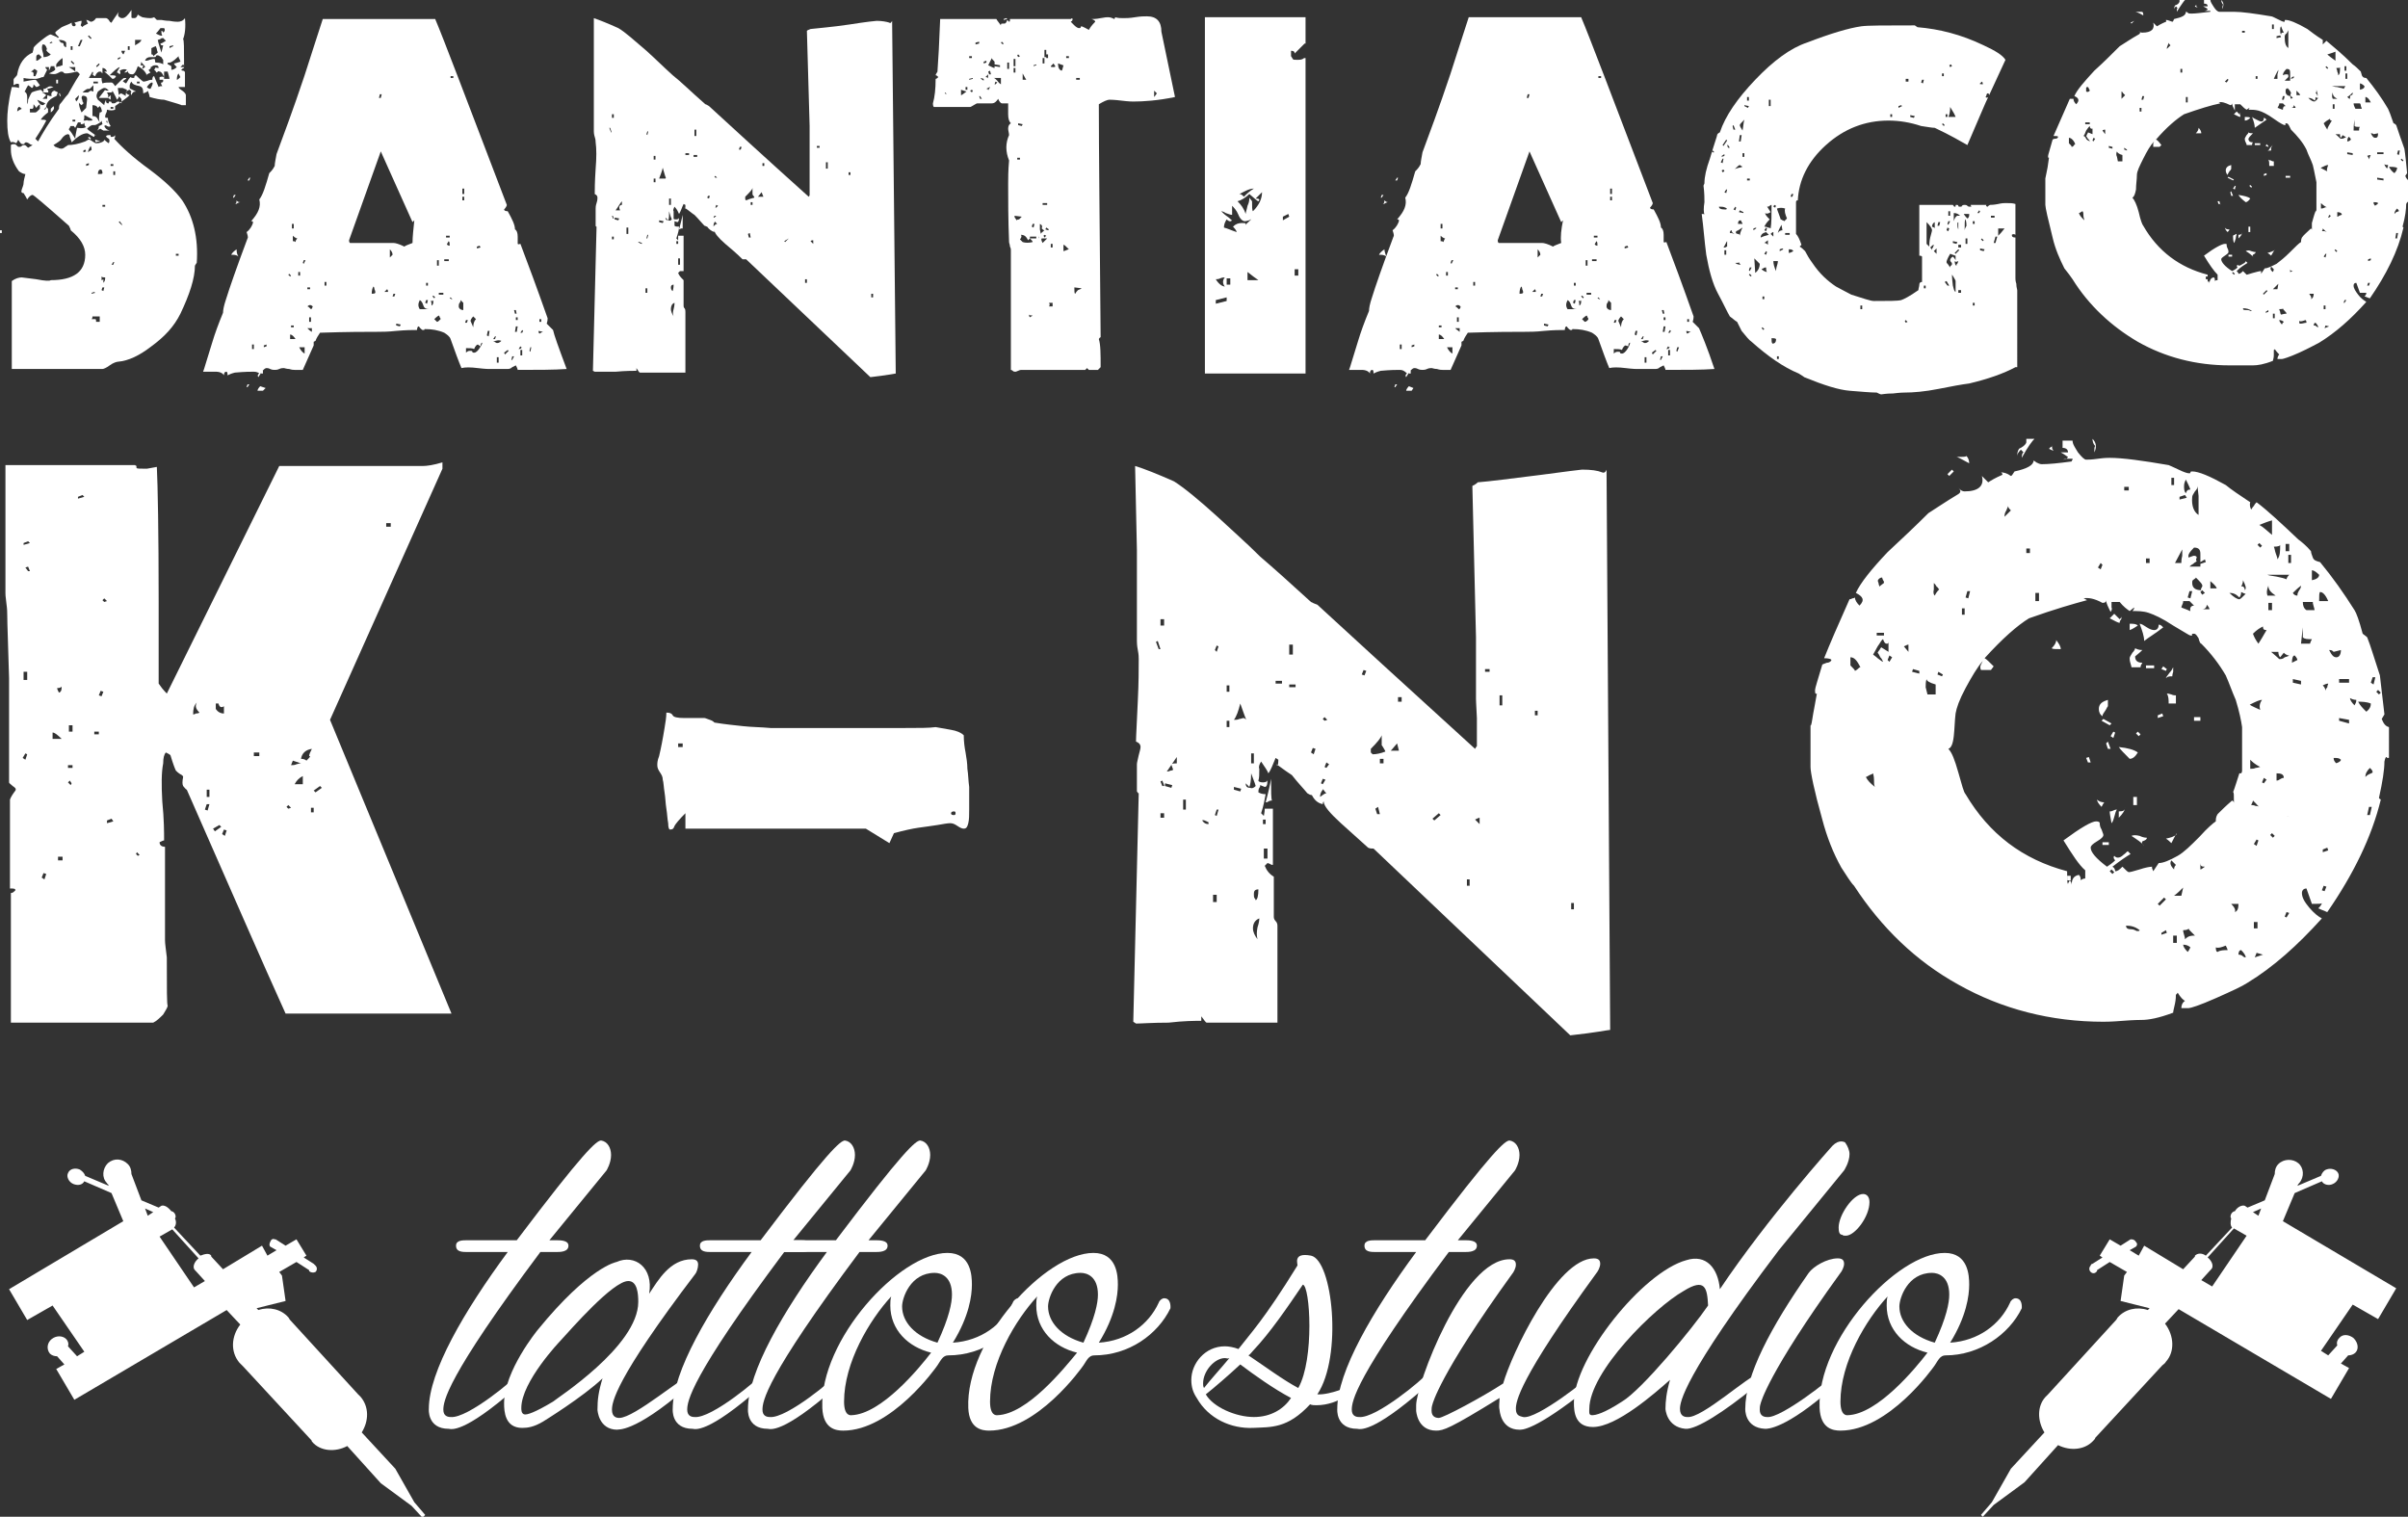 <?xml version="1.0" encoding="utf-8"?>
<!-- Generator: Adobe Illustrator 18.0.0, SVG Export Plug-In . SVG Version: 6.00 Build 0)  -->
<!DOCTYPE svg PUBLIC "-//W3C//DTD SVG 1.1//EN" "http://www.w3.org/Graphics/SVG/1.1/DTD/svg11.dtd">
<svg version="1.1" id="Capa_1" xmlns="http://www.w3.org/2000/svg" xmlns:xlink="http://www.w3.org/1999/xlink" x="0px" y="0px"
	 viewBox="0 0 265.6 167.3" style="enable-background:new 0 0 265.6 167.3;" xml:space="preserve">
<rect x="0" y="0" width="265.6" height="167.3" fill="#333333" stroke="none"/>
<style type="text/css">
	.st0{fill:#FFFFFF;}
</style>
<g>
	<g>
		<path class="st0" d="M0,25.7v-0.3h0.2v0.3H0z M20.1,22.1c-0.8-1.1-2-2.2-3.6-3.4c-1.8-1.3-3.1-2.5-3.9-3.4
			c0.1-0.1,0.1-0.2,0.1-0.4c-0.1,0.2-0.3,0.2-0.4,0.2c-0.1,0-0.1,0-0.1-0.1c0-0.1,0-0.1-0.1-0.1c-0.1,0-0.3,0-0.4,0.1
			c0,0.1,0.1,0.2,0.3,0.3c0.1,0.1,0.1,0.3,0,0.5c0,0-0.2-0.1-0.5-0.4v0.1c-0.2,0.2-0.5,0.3-0.9,0.3c-0.1,0-0.2-0.1-0.4-0.2
			c-0.1-0.1-0.3-0.2-0.4-0.2c-0.1,0-0.2,0.1-0.4,0.2C8.6,15.9,8,16,7.5,16c0,0-0.1,0.1-0.3,0.2c-0.1,0.1-0.3,0.2-0.4,0.2
			c-0.1,0-0.2,0-0.4-0.1c-0.1,0-0.2-0.1-0.3-0.1C6.1,16.2,6,16.1,5.9,16c0.5-0.3,0.8-0.5,0.9-0.7C7,15,7.3,14.8,7.5,14.8
			c0.1,0,0.2,0.1,0.2,0.3c0.1,0.3,0.2,0.5,0.2,0.6c0.6-0.6,1.2-1,1.7-1c0.1,0,0.2,0.1,0.4,0.2c0.2,0.1,0.3,0.2,0.4,0.2
			c0-0.2,0.1-0.3,0.2-0.1c-0.1-0.1-0.2-0.2-0.5-0.4s-0.4-0.3-0.5-0.4c0.3-0.3,0.5-0.4,0.6-0.4c0.1,0,0.1,0,0.1,0c0,0,0,0,0.1,0
			c0.2,0,0.3-0.1,0.5-0.2c0.2-0.1,0.3-0.2,0.3-0.3l0.1,0.4c-0.2,0.1-0.3,0.2-0.4,0.2c0,0.2,0,0.3-0.2,0.5c0.2-0.1,0.3-0.2,0.4-0.2
			c0,0,0.1,0.1,0.3,0.2h0.7c-0.4-0.1-0.5-0.3-0.6-0.5c0.1-0.1,0.2-0.1,0.3,0c0.2,0.1,0.3,0.1,0.4,0c-0.2-0.3-0.3-0.6-0.3-0.9
			c-0.2,0-0.3,0-0.3-0.1c0-0.1,0-0.2,0.1-0.4s0.1-0.3,0.1-0.4c0.4,0.1,0.6,0.1,0.9,0c0-0.3,0-0.4,0-0.4c0.7-0.5,1.3-0.9,1.6-1.2
			c-0.3-0.1-0.4-0.2-0.4-0.4c0.2-0.1,0.3-0.2,0.4-0.2l0.2,0.2c-0.1,0.1-0.1,0.2,0,0.4c0.1-0.3,0.2-0.4,0.5-0.4
			c-0.2-0.1-0.4-0.2-0.6-0.3c-0.1,0-0.1-0.1-0.1-0.3c0-0.2,0.1-0.4,0.2-0.5c0.1,0.3,0.4,0.4,0.9,0.5c0.3,0.1,0.4,0.3,0.4,0.8
			c0.3-0.1,0.5-0.2,0.5-0.3c0.1,0.3,0.2,0.5,0.2,0.7c0.7,0.2,1.2,0.3,1.6,0.3c1.4,0.4,2,0.6,1.9,0.6h0.5v-1.1c0-0.1-0.1-0.3-0.4-0.5
			s-0.4-0.3-0.4-0.4c0.1,0,0.3,0,0.4,0c0.2,0,0.3,0,0.3,0V8c0-0.1-0.1-0.2-0.2-0.2c-0.2,0-0.2-0.1-0.2-0.1c0.1-0.1,0.2-0.2,0.3-0.2
			c0,0.1,0-0.2,0-0.8c0-1.4,0-2.2-0.1-2.4C20.4,3.8,20.5,3,20.4,2c-0.2,0.3-0.5,0.4-0.8,0.4c-0.1,0-0.4,0-0.9-0.1
			c-0.5,0-0.8-0.1-0.9-0.1s-0.2,0-0.3,0c-0.1,0-0.2,0-0.2,0L17,1.9C16.8,2,16.6,2,16.6,2c-0.1,0-0.4,0-0.9-0.1
			c-0.2-0.1-0.4-0.2-0.5-0.3c-0.1,0.3-0.2,0.4-0.4,0.4c-0.2,0-0.3,0-0.3-0.1c0-0.1,0-0.2,0-0.4c0-0.2,0-0.3,0-0.4
			c-0.4,0.6-0.7,0.9-1,0.9c-0.1,0-0.2,0-0.3-0.1c-0.1-0.1-0.1-0.1-0.1,0c-0.1-0.2-0.1-0.4,0-0.6c-0.4,0.6-0.7,1-0.8,1.2
			c-0.1,0-0.2-0.1-0.3-0.3c-0.1-0.1-0.2-0.2-0.3-0.2c-0.4,0-0.8,0-1.1,0c-0.2,0.3-0.4,0.4-0.6,0.4C9.8,2.3,9.7,2.2,9.5,2.2
			c0,0,0.1,0.1,0.1,0.2c0,0.1,0.1,0.1,0.1,0.2C9.3,2.8,9.1,2.9,9.1,3L8.9,2.8C8.9,2.7,9,2.6,9,2.3c-0.2,0-0.4,0.1-0.8,0.2
			c0.2,0.2,0.2,0.3,0,0.4C8,2.9,7.9,2.8,7.9,2.5C7.6,2.7,7.2,2.8,6.8,3C6.4,3.3,6.1,3.5,6.1,3.6c0,0.1,0.1,0.2,0.2,0.3
			C6.4,4,6.5,4.1,6.5,4.1c-0.1,0.1-0.2,0.1-0.2,0L5.6,3.8C5.4,3.8,5,4.1,4.5,4.5C4,4.9,3.7,5.2,3.7,5.3c0,0.2-0.1,0.4-0.1,0.5
			C2.7,6.2,2.1,7,1.9,8.2c0,0.1-0.1,0.2-0.2,0.3C1.6,8.6,1.5,8.7,1.5,8.8v0.6C1.8,9.2,2,9.2,2.1,9.3c0,0.3,0,0.4,0,0.4
			C1.8,9.6,1.5,9.6,1.3,9.6c-0.4,1.7-0.5,2.9-0.5,3.7c0,1.1,0.1,1.9,0.4,2.4c0.2-0.1,0.4,0,0.6,0.1C1.9,15.6,2,15.5,2,15.4
			c0.2,0.3,0.3,0.5,0.5,0.5c0.1,0,0.2,0,0.2-0.1c0.1-0.1,0.1-0.1,0.2-0.1c0.1,0,0.3,0.1,0.4,0.2C3.5,16,3.6,16,3.6,16l-0.5,0.3
			C2.9,16.1,2.8,16,2.7,16c-0.1,0-0.2,0-0.3,0.1c-0.1,0.1-0.2,0.1-0.3,0.1S2,16.2,1.9,16.1c-0.1-0.1-0.2-0.2-0.3-0.2
			c-0.2,0-0.3,0-0.4,0.1v0.5c0,0.8,0.3,1.6,0.9,2.4c0.3,0.2,0.5,0.3,0.7,0.3c-0.1,0.4-0.2,0.8-0.2,1c0,0.2-0.1,0.4-0.2,0.7
			c-0.1,0.3,0,0.4,0.2,0.4c0.2,0.3,0.3,0.5,0.4,0.7c0.2-0.3,0.4-0.5,0.6-0.5c0.1,0,1.4,1.1,4,3.4c0.1,0.2,0.2,0.4,0.2,0.5
			c1.1,0.9,1.6,1.8,1.6,2.7c0,1.9-1.3,2.8-3.8,2.8C5.5,31,5,31,4,30.8c-0.9-0.1-1.5-0.2-1.6-0.2c-0.3,0-0.7,0.1-1.1,0.4v9.7h10
			c0.1,0,0.4-0.1,0.8-0.4c0.4-0.3,0.8-0.4,0.9-0.4c1.2-0.1,2.4-0.7,3.7-1.7c1.5-1.1,2.5-2.2,3.2-3.6c1-2.1,1.6-3.9,1.6-5.3
			c0.1-0.2,0.2-0.3,0.2-0.3C21.9,26.2,21.3,23.9,20.1,22.1z M1.9,12.3c0-0.3,0.1-0.5,0.2-0.5c0.1,0,0.2,0.1,0.3,0.2
			C2.2,12.1,2,12.2,1.9,12.3z M7.5,10.4c-0.4,0.4-0.6,0.8-0.9,1.1c-0.1,0.2-0.1,0.4-0.1,0.5c-1.1,1.5-1.8,2.7-2.3,3.6
			c0,0-0.1-0.1-0.3-0.3c0.6-0.9,1-1.6,1.2-2c-0.1-0.1-0.3-0.1-0.6-0.1c0.1-0.2,0.4-0.5,0.8-0.8V12l-0.2-0.2C5.1,12,5,12.1,4.8,12.1
			c-0.1,0.2-0.2,0.3-0.2,0.4c0.2-0.4,0.4-0.6,0.5-0.7c0-0.5,0.4-0.9,1.1-1.2c0,0,0.1-0.1,0.1-0.2c0-0.1,0.1-0.2,0.1-0.2L6,10
			c-0.3,0.1-0.4,0.3-0.3,0.6c-0.2,0-0.3,0-0.4-0.1c-0.1,0-0.1,0.1-0.1,0.4H4.7c0.2-0.2,0.3-0.3,0.4-0.4c-0.2-0.2-0.4-0.3-0.5-0.3
			h0.7c0.1-0.1,0-0.2-0.1-0.4c0.2,0,0.4-0.1,0.7-0.2c-0.3-0.1-0.5-0.1-0.6,0C5.1,9.7,5,9.8,4.9,9.8c-0.1,0-0.1,0-0.1-0.1
			c0-0.1,0-0.1,0-0.1c0,0,0,0.2,0,0.6c0,0-0.1-0.1-0.3-0.3C4,10,3.7,10.1,3.5,10.2c-0.2,0.3-0.3,0.6-0.4,0.8c0,0.2,0,0.3-0.1,0.5
			c0-0.1,0-0.4,0-0.8c0-0.3-0.1-0.5-0.3-0.6c0,0.1,0.1-0.2,0.4-0.7c0,0,0.2,0.1,0.4,0.3c0.1,0,0.2-0.1,0.2-0.4L4,9.6
			c0.1,0,0.3-0.1,0.4-0.2C4.1,9,4,8.8,3.9,8.8c-0.3,0-0.7,0.1-1.3,0.2V8.6C3,8.7,3.5,8.7,3.9,8.7c0.1,0,0.2,0,0.5-0.1
			c0.2-0.1,0.3-0.1,0.4-0.1C5,8.1,5.1,7.9,5.2,7.7C5.1,7.6,5,7.5,5,7.4h0.4c0,0.3,0,0.4,0,0.4c0.1-0.2,0.2-0.4,0.2-0.5h0.4
			c0,0.1,0,0.2,0.1,0.3C6.1,7.8,5.8,7.9,5.4,8.1c0.4,0.1,0.7,0.1,0.9,0l0.4-0.2C6.8,7.9,7,7.9,7,8c0.1,0.1,0.2,0.1,0.3,0.1
			C7.6,8.1,8,8,8.5,7.9C8.6,8,8.7,8,8.8,8.2C8.2,9.1,7.8,9.9,7.5,10.4z M3.4,15.1H2.9v0.2h0.5V15.1z M3.9,12.4c-0.1,0-0.2,0-0.3,0
			c-0.1,0-0.2,0-0.3,0V12C3.4,12,3.5,12,3.6,12c0.1-0.1,0.1-0.2,0.1-0.5c0,0,0.1,0.1,0.3,0.4c0.2-0.3,0.4-0.4,0.4-0.4V12
			C4.1,12.3,4,12.4,3.9,12.4z M3.9,8.4H3.7c0-0.1,0-0.2,0-0.3c0-0.1-0.1-0.2-0.3-0.2c0.2-0.1,0.3-0.2,0.4-0.3l0.3,0.2
			C4.1,8,4,8.2,3.9,8.4z M4,6.7V6.3C4,6.1,4.1,6,4.3,6l0.3,0.3C4.4,6.5,4.2,6.7,4,6.7z M4.7,11.6c-0.2,0-0.4-0.2-0.6-0.6
			c0.4,0.2,0.7,0.3,0.9,0.4C4.9,11.5,4.8,11.6,4.7,11.6z M4.8,6.3c0-0.1,0-0.3-0.1-0.6c-0.1-0.3-0.1-0.6,0-0.8c0.1,0,0.2,0,0.3,0.1
			C5,5.1,5.1,5.1,5.1,5.2c0.1,0.2,0.1,0.3,0,0.3c0,0.1,0.2,0.3,0.5,0.5C5.4,6.2,5.1,6.3,4.8,6.3z M5.5,4.8V4.7l0.2-0.1l0.1,0.1
			L5.5,4.8z M5.6,12v0.4c0.4-0.3,0.4-0.5,0.3-0.7L5.6,12z M6.9,6.4v0.8c0,0-0.1,0-0.3,0.1c-0.2,0-0.3,0.1-0.4,0.1V7.1
			C6.4,6.8,6.6,6.6,6.9,6.4z M6.4,8.8H6.2v0.4h0.2V8.8z M6.6,10.3l-0.1,0l0.1,0.3h0.1L6.6,10.3z M7,4.8c0,0-0.1-0.1-0.3-0.1
			C6.6,4.5,6.5,4.5,6.5,4.4c0.4,0,0.7,0.1,0.8,0.3v0.5C7.1,5.2,7,5,7,4.8z M8.3,7.9C8.1,7.7,7.9,7.6,7.6,7.4c0.4,0,0.6,0,0.7,0
			C8.3,7.7,8.3,7.8,8.3,7.9z M8.5,14.1c-0.1,0.5-0.2,0.9-0.2,1.2c-0.3-0.5-0.5-0.8-0.7-1c0-0.1,0-0.1,0.1-0.2c0-0.1,0.1-0.2,0.1-0.2
			h0.3c0,0,0.1,0,0.1,0.1c0,0,0.1,0.1,0.1,0.1c0.1-0.2,0.2-0.4,0.3-0.6h0.3c0,0,0,0.1,0,0.1c0,0.1,0,0.1,0.1,0.1
			c0.2,0,0.3-0.1,0.3-0.2c0,0.3,0.1,0.5,0.2,0.5C9.4,14.1,9.1,14.2,8.5,14.1z M7.8,5.6V5.1H8v0.4H7.8z M8.1,7.1L7.8,6.8l0.1-0.1
			L8.2,7L8.1,7.1z M8,13.4v-0.2h0.3v0.2H8z M8.4,11.2c0-0.1-0.1-0.2-0.1-0.3c0.3-0.3,0.4-0.4,0.4-0.4C8.7,10.8,8.6,11,8.4,11.2z
			 M8.8,5.1l-0.2,0l0.3-0.7h0.2L8.8,5.1z M9.6,11l-0.1,0.9c-0.2,0.2-0.4,0.4-0.5,0.5c-0.2-0.4-0.3-0.8-0.3-1.1
			C8.8,11.5,9,11.6,9,11.6c0.1-0.1,0.1-0.1,0.2-0.2c0,0,0-0.1-0.1-0.2C9.1,11,9,10.9,9,10.8c0-0.2,0.1-0.3,0.4-0.2
			C9.6,10.7,9.6,10.8,9.6,11z M10.3,10.1L10,10l-0.3,0.2H9.1c0.3-0.3,0.5-0.4,0.6-0.4c0.1,0,0.1,0,0.1,0c0,0,0,0,0.1,0l0.4-0.4
			C10.3,9.5,10.3,9.7,10.3,10.1z M9.2,16.8v-0.2l0.2-0.1l0.1,0.2L9.2,16.8z M10.1,13.3c0,0-0.1,0-0.4,0c-0.1-0.1-0.2,0-0.3,0
			c-0.1,0-0.1,0-0.2,0c-0.1,0-0.1,0,0,0c0.1-0.1,0.1-0.3,0.1-0.6c0.1,0,0.2,0.1,0.4,0.2s0.4,0.2,0.5,0.3
			C10.3,13.2,10.2,13.2,10.1,13.3z M9.5,18.3v-0.2L9.8,18l0,0.2L9.5,18.3z M10,4.3L9.7,4l0.1-0.1l0.3,0.3L10,4.3z M9.8,15.1
			l-0.1,0.1l0.3,0.2l0-0.2L9.8,15.1z M17.6,8.5c0,0.2,0,0.3,0,0.3c0,0,0.1,0,0.4,0C18,9,18,9.1,17.8,9.1c-0.1,0.1,0,0.2,0.1,0.4
			c-0.2,0-0.3,0-0.4,0.1c-0.2-0.5-0.4-0.9-0.5-1.2c-0.1,0-0.2,0.1-0.2,0.4c-0.1,0-0.3,0-0.5,0.1c-0.3,0.1-0.4,0.1-0.5,0.1
			c0,0-0.3-0.2-0.8-0.7c-0.1,0-0.2,0.1-0.2,0.3c-0.2,0-0.3,0-0.4-0.1c-0.1,0.1-0.2,0.2-0.3,0.4c-0.1,0.2-0.2,0.3-0.2,0.3
			c-0.2-0.1-0.3-0.2-0.4-0.3c0,0.1,0.1,0,0.4-0.2c0.1-0.1,0-0.1-0.2-0.1c-0.1,0-0.4,0.3-1,0.9c-0.2-0.3-0.3-0.4-0.4-0.4
			c-0.4,0-0.8,0-1,0.1c-0.1-0.3-0.1-0.5-0.1-0.6c-0.2,0-0.4,0-0.7,0c-0.3,0-0.6,0-0.7,0c0.2-0.3,0.3-0.5,0.4-0.7
			c0.1,0.1,0.1,0.2,0,0.3c0.1,0.1,0.2,0.2,0.3,0.2c0.1-0.3,0.3-0.5,0.5-0.5c0.1,0,0.2,0,0.2,0.1c0,0,0.1,0.1,0.1,0.1
			c0-0.3,0-0.5,0-0.6c0.2,0,0.4,0.1,0.5,0.4h-0.3c0.4,0.3,0.7,0.6,0.9,0.8c0.2,0,0.3-0.1,0.4-0.3c-0.1-0.1-0.4-0.1-0.7-0.1
			c0.4-0.4,0.8-0.8,1.1-0.9c0,0,0,0.1-0.1,0.2C13,7.8,12.9,7.9,12.9,8c0.1,0,0.2,0.1,0.3,0.2c0.1-0.1,0.1-0.3,0-0.4
			c0.3-0.2,0.6-0.2,0.8-0.1L13.7,8c0.3,0,0.4-0.1,0.4-0.2c0,0.3,0.2,0.4,0.5,0.4c0.2,0,0.4-0.3,0.6-0.9c0.4,0.2,0.8,0.5,1,1
			c-0.2,0,0-0.1,0.4-0.3c-0.2-0.2-0.2-0.3-0.2-0.3c0.2-0.1,0.3-0.2,0.2-0.3c0,0,0.1,0,0.2-0.1s0.3-0.1,0.4-0.1
			c0.2,0,0.3,0.1,0.3,0.3c-0.2,0-0.3,0-0.3-0.1L17,7.7C17.2,7.8,17.2,8,17.3,8c0.1-0.1,0.2-0.2,0.3-0.1c0.2,0,0.3,0.2,0.5,0.6
			C17.8,8.4,17.7,8.5,17.6,8.5z M9.7,16.8c0-0.1,0.1-0.4,0.3-0.7c0.1,0.2,0.1,0.3,0.1,0.4C10.1,16.6,9.9,16.6,9.7,16.8z M10.1,32.4
			v-0.1l0.3-0.1l0.1,0.1L10.1,32.4z M10.6,35.5c0-0.2,0-0.3-0.1-0.3c0,0-0.1,0-0.2,0c-0.1,0-0.2,0-0.2,0c0.1-0.1,0.1-0.2,0.1-0.3H11
			c0,0,0,0.1,0,0.3s0,0.2,0,0.3H10.6z M11,12.4c-0.1,0.5-0.1,0.8,0,1.1c-0.1-0.2-0.2-0.3-0.3-0.5c-0.1-0.1-0.2-0.2-0.5-0.2v-1.2
			c0.3,0,0.5,0.1,0.6,0.3l0.2-0.2c0.1,0.1,0.2,0.3,0.2,0.4C11.3,12.3,11.2,12.4,11,12.4z M10.3,9.2V9h0.5v0.2H10.3z M10.5,15.4
			c0,0.1,0,0.2,0.1,0.3c0.1-0.1,0.3-0.1,0.5-0.1L10.5,15.4z M14,9.9c-0.1,0.4-0.2,0.6-0.1,0.7c-0.3-0.2-0.5-0.3-0.6-0.3l-0.2,0.2
			c0,0,0,0.1,0.1,0.2c0.1,0.1,0.2,0.2,0.2,0.3v0.4l-0.3-0.2c-0.1,0-0.2,0-0.3,0.1c-0.1,0.1-0.2,0.1-0.3,0.1c-0.1,0-0.2,0-0.2-0.1
			c0-0.1-0.1-0.1-0.2-0.1s-0.1,0-0.1,0.1s0,0.1-0.1,0.1c-0.1,0-0.2-0.1-0.2-0.2c0-0.1,0-0.2,0-0.2c-0.1,0.2-0.2,0.4-0.2,0.6
			l-0.7-0.6c-0.2-0.3-0.2-0.5,0-0.9c0.4-0.3,0.6-0.4,0.7-0.4c0.2,0,0.3,0.1,0.5,0.3c-0.2,0-0.4,0-0.4-0.1c-0.4,0.5-0.6,0.8-0.7,0.9
			c0.6,0,0.9,0,1,0c0.1-0.3,0-0.4-0.1-0.6c0,0,0.1,0,0.1,0c0.1,0,0.2,0,0.3,0c0.2,0,0.2-0.1,0.2-0.2c0.2,0.4,0.4,0.7,0.5,1
			c0.2-0.2,0.3-0.4,0.2-0.6c-0.1-0.5-0.1-0.7-0.1-0.7h0.5C13.3,9.6,13.5,9.7,14,9.9z M10.7,7.4l-0.1-0.1L10.9,7l0.1,0.1L10.7,7.4z
			 M10.8,19.2c0-0.3,0.1-0.5,0.3-0.5c0.1,0,0.2,0.1,0.2,0.4C11.3,19.2,11.1,19.2,10.8,19.2z M11.4,31.2v-0.4
			c-0.1,0.1-0.2,0.1-0.2,0.1v-0.4c0.1,0.1,0.2,0.1,0.4,0.1C11.6,30.8,11.6,31,11.4,31.2z M11.4,32.1L11.2,32l0.1-0.3l0.2,0
			L11.4,32.1z M11.3,22.8v-0.2h0.3v0.2H11.3z M11.9,13.6l-0.2-0.2l0.1-0.1L11.9,13.6L11.9,13.6z M12.2,10.5c0,0-0.1,0.1-0.3,0.3
			c0.2,0.1,0.3,0.2,0.3,0.2V10.5z M12.2,12v-0.2h0.3V12H12.2z M12.2,18.3v-0.2h0.3v0.2H12.2z M12.5,29.2l-0.2,0l0.2-0.3l0.1,0
			L12.5,29.2z M12.5,19.3v-0.4h0.2v0.4H12.5z M12.7,35.4c0.5,0,1,0.1,1.2,0.3c0.1-0.2,0.1-0.3,0.1-0.3
			C13.6,35.2,13.2,35.2,12.7,35.4z M13,6.6V6.4l0.3-0.1l0,0.1L13,6.6z M13.4,24.8l-0.3-0.3l0.1-0.1l0.3,0.4L13.4,24.8z M13.6,6
			c-0.2-0.2-0.2-0.3-0.2-0.4c0,0,0.1,0,0.2,0c0.1,0,0.2,0,0.2,0C13.7,5.8,13.7,5.9,13.6,6z M14,24.6c-0.1,0-0.1,0.1-0.1,0.3h0.5
			C14.4,24.9,14.2,24.8,14,24.6z M14.1,5.6V5.1h0.2v0.4H14.1z M14.9,5V4.4c0,0,0.1,0,0.3,0c0.2,0,0.3,0,0.4,0
			C15.5,4.7,15.2,4.8,14.9,5z M15.1,9.2V9h0.3v0.2H15.1z M15.7,7.6c0-0.1,0-0.2,0.1-0.3c0-0.1-0.1-0.1-0.3-0.1l0.1-0.4
			c0,0.1,0.1,0.2,0.2,0.3c0.1,0.1,0.2,0.2,0.2,0.3L15.7,7.6z M17.2,6.9c-0.1,0-0.1-0.1-0.1-0.2c0-0.1,0-0.2-0.1-0.2
			c-0.1,0-0.2,0-0.5,0.1c-0.2,0.1-0.4,0.1-0.5,0.1c0.1-0.3,0.3-0.4,0.6-0.4c0.1,0,0.2,0,0.2,0c0.1,0,0.1,0,0.2,0s0.2,0,0.2-0.1
			c0-0.1,0.1-0.1,0.2-0.1c0.1,0,0.2,0.1,0.4,0.2C17.9,6.5,18,6.6,18,6.6v0.5C17.9,7,17.6,6.9,17.2,6.9z M16.6,9.8
			c-0.2,0-0.3-0.1-0.4-0.2c0.2-0.3,0.4-0.5,0.6-0.5C16.9,9.2,16.8,9.4,16.6,9.8z M16.9,6.2C16.9,6,16.8,6,16.7,6V5.3
			c0,0,0.1,0,0.2-0.1c0.1,0,0.2-0.1,0.3-0.1c0,0,0,0.1,0.1,0.3c0,0.2,0.1,0.3,0.1,0.4L16.9,6.2z M18.1,3.5C18,3.6,18,3.6,18,3.6
			c0-0.1-0.1-0.2-0.2-0.2c0,0.2,0,0.4,0.1,0.5c-0.1,0.1-0.3,0-0.7-0.2c0.3-0.3,0.4-0.5,0.5-0.6h0.4C18.2,3.2,18.2,3.4,18.1,3.5z
			 M17.7,4.8C17.7,5,17.8,5,18,5l-0.2,0.8c-0.1-0.4-0.3-0.9-0.4-1.4c0,0,0.1,0,0.3-0.1c0.1-0.1,0.2-0.1,0.3-0.1l0.3,0.3
			C18,4.7,17.8,4.8,17.7,4.8z M18.1,8.7V7.9h0.4c0,0.1,0.1,0.3,0.2,0.8H18.1z M19.2,7c0,0.1,0.1,0.2,0.3,0.4
			c-0.2,0.2-0.4,0.3-0.6,0.3c0-0.1,0-0.3,0-0.4c-0.2-0.1-0.3-0.2-0.4-0.2V6.9c0.2,0.1,0.6-0.1,1.2-0.7c0,0.1,0,0.2,0.1,0.3
			c0,0.1,0.1,0.2,0.1,0.3C19.6,6.9,19.3,7,19.2,7z M18.7,5.3V5.1L19.1,5l0,0.1L18.7,5.3z M19.4,28.2V28h0.3v0.2H19.4z M19.5,8.8
			c0-0.4,0.1-0.6,0.2-0.7c0,0,0,0.1,0.1,0.2c0,0.1,0.1,0.2,0.1,0.2C19.7,8.7,19.6,8.8,19.5,8.8z M19.9,7.4l0.3-0.3
			c0.1,0.1,0.1,0.2,0.1,0.3H19.9z"/>
		<path class="st0" d="M62.5,40.7c-1.4,0.1-3.2,0.1-5.4,0.1c0-0.1-0.1-0.3-0.2-0.5c0,0-0.2,0.1-0.4,0.2c-0.2,0.2-0.4,0.2-0.6,0.2h-2
			c0,0-0.4,0-1.2-0.1c-0.8-0.1-1.4-0.1-1.8,0c-0.3-0.7-0.7-1.8-1.2-3.2c-0.1-0.3-0.4-0.5-0.7-0.7c-0.7-0.3-1.4-0.4-2.1-0.4
			c-0.1,0-0.1,0-0.1,0.1c0,0-0.1,0-0.2,0c0,0-0.2-0.1-0.4-0.4c-0.1,0-0.2,0.1-0.2,0.4c-0.5,0-1.2,0-2.3,0.1
			c-0.9,0.1-1.6,0.1-2.1,0.1c-1.2,0-3.3,0-6.3,0.1c-0.2,0.3-0.4,0.6-0.5,0.9l-0.2,0.1c0,0.1,0,0.2,0,0.4c-0.3,0.7-0.7,1.6-1.2,2.7
			c-0.2,0-0.5,0-0.9,0c-0.1,0-0.3,0-0.6-0.1c-0.3,0-0.5-0.1-0.6-0.1c-0.1,0-0.3,0-0.5,0.1c-0.2,0.1-0.4,0.1-0.5,0.1
			c-0.1,0-0.3,0-0.5-0.1c-0.2-0.1-0.3-0.1-0.4-0.1c-0.2,0-0.5,0.3-0.9,1c-0.1-0.1-0.1-0.3,0.1-0.4C28.5,41.1,28.3,41,28,41
			c-0.4,0-1,0-2.1,0.1c-0.4,0.1-0.6,0.2-0.8,0.3c0-0.2,0-0.3-0.1-0.4c-0.2,0-0.3,0.1-0.3,0.4c-0.1-0.2-0.4-0.4-0.9-0.4
			c-0.4,0-0.9,0-1.4,0c0.1-0.2,0.4-1.3,1-3.2c0.3-1,0.7-2.1,1.2-3.3c0-0.3,0.1-0.8,0.3-1.4c0.4-1.3,1.2-3.6,2.4-6.8
			c0.1-0.1,0-0.4-0.1-0.7c0.4-0.3,0.6-0.7,0.7-1c0-0.2,0-0.2-0.2-0.2c0.8-0.9,1.1-1.6,0.9-2.4c0.4-0.5,0.7-1.5,1.1-2.9
			c0.2-0.2,0.4-0.4,0.6-0.8c0-0.3,0.1-0.7,0.2-1.3c0.7-1.9,1.8-4.8,3.1-8.7c0.5-1.6,1.2-3.7,2-6.2h12.4c0.9,2.1,3.5,9,7.9,20.5
			c0,0.1-0.1,0.3-0.3,0.5c0,0.1,0.1,0.2,0.4,0.2c0.5,0.9,0.8,1.5,0.8,2c0.2,0.1,0.3,0.4,0.3,0.8c0,0.4,0,0.6,0,0.8
			c0.1,0.1,0.2,0,0.3,0c0.8,2.1,1.8,4.8,3,8.2c0,0.1,0,0.3-0.1,0.6c0.2,0.2,0.4,0.4,0.7,0.7C61.1,36.9,61.6,38.3,62.5,40.7z
			 M26.3,28.3c-0.2-0.2-0.5-0.2-0.8-0.2c0.1-0.2,0.3-0.4,0.6-0.6C26.1,27.7,26.1,28,26.3,28.3z M26,21.5l-0.2,0.3l-0.1,0l0.1-0.3
			L26,21.5z M26.5,22.3c0,0-0.1,0-0.3,0.1c-0.1,0.1-0.2,0.1-0.3,0.1c0.1,0,0.2-0.1,0.2-0.4C26.2,22.3,26.4,22.3,26.5,22.3z
			 M27.5,42.4l-0.2,0.3l-0.1,0l0.1-0.3L27.5,42.4z M27.6,19.6l-0.1,0.3l-0.2,0l0.2-0.3L27.6,19.6z M28,38.5V38h-0.2v0.5H28z
			 M29.3,42.8L29,43.1h-0.6c0-0.1,0.1-0.3,0.3-0.5L29.3,42.8z M29,41.2h-0.2v-0.3H29V41.2z M29.4,38.2l0-0.2l-0.3,0.1v0.2L29.4,38.2
			z M32.1,30.4l-0.2-0.2l-0.1,0.1l0.2,0.2L32.1,30.4z M32.4,36.1v-0.2h-0.3v0.2H32.4z M32.6,37.4c-0.2-0.3-0.4-0.5-0.6-0.5v0.5H32.6
			z M32.4,25.2v-0.5h-0.2v0.5H32.4z M32.8,26.3c-0.1,0-0.3-0.1-0.5-0.3v0.6c0.1,0,0.2,0,0.3,0.1C32.6,26.5,32.7,26.4,32.8,26.3z
			 M33.1,30.4V30h-0.2v0.4H33.1z M33.6,39v-0.7H33C33.2,38.7,33.4,38.9,33.6,39z M33.7,28.7l-0.2,0l-0.1,0.3l0.1,0.1L33.7,28.7z
			 M34.2,31.9v-0.2h-0.3v0.2H34.2z M34.5,33.8c-0.2-0.2-0.4-0.2-0.6,0c0.1,0,0.2,0.1,0.4,0.3C34.4,34.1,34.4,34,34.5,33.8z
			 M34.4,36.6v-0.4h-0.5C34.1,36.4,34.2,36.5,34.4,36.6z M34.3,35.5V35h-0.2v0.5H34.3z M36,31.5v-0.4h-0.2v0.4H36z M45.7,24.3
			l-0.2,0.2L42,16.7l-3.5,9.8c0,0.1,0,0.2,0.1,0.3c1,0,2.1,0,3.2,0c1.2,0,1.7,0,1.6,0c0.2,0,0.6,0.1,1.2,0.4
			c0.1-0.1,0.4-0.2,0.9-0.4C45.5,26.1,45.6,25.3,45.7,24.3z M41.4,32.3c0-0.1,0-0.2-0.1-0.4c0-0.2-0.1-0.3-0.1-0.3
			c-0.1,0.1-0.2,0.4-0.2,0.8C41.2,32.4,41.3,32.4,41.4,32.3z M42.1,10.4h-0.2l-0.1,0.4l0.2,0L42.1,10.4z M42.8,32.2
			c0-0.1,0-0.2-0.1-0.3l-0.3,0.3H42.8z M43.3,28.1c0-0.2-0.1-0.4-0.3-0.6c0,0.1,0,0.3,0,0.5c0,0.2,0,0.3,0,0.4
			C43.2,28.2,43.3,28.1,43.3,28.1z M43.6,32.4l-0.2,0l-0.1,0.3l0.2,0L43.6,32.4z M44.2,35.8l-0.5-0.1v0.2l0.4,0.1L44.2,35.8z
			 M47.3,34.1c-0.3,0-0.5-0.1-0.6-0.4c-0.1-0.3-0.2-0.5-0.4-0.6c-0.2,0.4-0.2,0.7,0,1H47.3z M47.2,33.1l-0.2,0l-0.1,0.3l0.2,0.1
			L47.2,33.1z M47.2,31.5v-0.3H47v0.3H47.2z M47.8,33.1c0,0.1-0.1,0.1-0.3,0.1c0.1,0.1,0.1,0.3,0.1,0.5
			C47.8,33.6,47.8,33.4,47.8,33.1z M48,32.8l-0.2-0.2l-0.1,0.1l0.2,0.2L48,32.8z M48.6,35.2c0,0,0-0.1-0.1-0.2
			c0-0.1-0.1-0.2-0.1-0.2c0,0-0.2,0.1-0.5,0.4l0.3,0.3C48.3,35.5,48.4,35.4,48.6,35.2z M48.4,29.3v-0.6h-0.2v0.6H48.4z M48.9,32.5
			v-0.2h-0.5v0.2H48.9z M49.5,28.8v-0.2H49v0.2H49.5z M49.6,26.2V26h-0.4v0.2H49.6z M49.6,27.1c0-0.2,0-0.4-0.1-0.5
			c-0.1,0.1-0.1,0.2-0.2,0.3C49.3,27,49.4,27.1,49.6,27.1z M49.9,33l-0.2-0.2l-0.1,0.1l0.2,0.1L49.9,33z M50,8.6V8.4h-0.3v0.2H50z
			 M51.1,34.2c0,0,0-0.2,0-0.4c0-0.2,0-0.3,0-0.4c-0.1-0.1-0.2-0.2-0.3-0.3c0,0.1,0,0.2-0.1,0.3c-0.1,0.1-0.1,0.3-0.1,0.4
			C50.6,34,50.8,34.2,51.1,34.2z M51.2,21.4v-0.6h-0.2v0.6H51.2z M51.2,22.1v-0.4h-0.2v0.4H51.2z M51.6,35.3l-0.2,0l-0.1,0.3l0.2,0
			L51.6,35.3z M53.2,37.8c-0.1,0-0.2,0.1-0.2,0.4L52.7,38c-0.1,0-0.3,0.2-0.4,0.5c-0.2-0.1-0.5-0.1-0.9-0.1v0.5
			c0.2-0.2,0.3-0.2,0.5-0.2c0.1,0,0.2,0,0.2,0.1c0,0.1,0.1,0.1,0.2,0.1c0.2,0,0.4-0.2,0.6-0.5S53.2,37.9,53.2,37.8z M52.5,35.2
			l-0.3-0.3c-0.2,0.2-0.3,0.4-0.3,0.5l0.3,0.7C52.2,35.7,52.3,35.4,52.5,35.2z M53,27.3l-0.1-0.2l-0.3,0.1v0.2L53,27.3z M54,36.5
			h-0.2L53.7,37l0.2,0.1L54,36.5z M54.7,37.1l-0.1,0l-0.2,0.3l0.2,0L54.7,37.1z M55.3,37.6c-0.2-0.1-0.5-0.1-0.9,0.1
			c0.1,0,0.2,0,0.3,0.1C54.9,37.9,55.1,37.8,55.3,37.6z M55,40v-0.6h-0.2V40H55z M56.1,38.7L56,38.6l-0.4,0.3l0.1,0.2L56.1,38.7z
			 M56.7,39.3h-0.2l-0.1,0.4l0.1,0L56.7,39.3z M57,34.7l-0.1-0.5l-0.2,0l0.1,0.4H57z M57.1,36h-0.2l-0.1,0.6H57L57.1,36z M57.1,35.3
			v-0.3h-0.2v0.3H57.1z M57.5,38.3l-0.1-0.1c-0.1,0.1-0.1,0.2-0.2,0.3c0.1,0,0.2,0,0.3-0.1C57.5,38.3,57.6,38.3,57.5,38.3z
			 M57.7,36.5l-0.1-0.1l-0.2,0.3l0.2,0L57.7,36.5z M57.6,39.2v-0.6h-0.2v0.6H57.6z M58.6,38.3h-0.1l-0.1,0.4l0.1,0.1L58.6,38.3z
			 M59.9,36.6l-0.5-0.1c0,0.1,0,0.2,0.1,0.3C59.7,36.7,59.8,36.6,59.9,36.6z M59.7,35.5v-0.3h-0.2v0.3H59.7z"/>
		<path class="st0" d="M98.8,41.2c-0.1,0-1,0.2-2.8,0.4l-13.7-13c-0.1,0-0.2,0-0.4,0c-0.6-0.6-1.3-1.2-1.9-1.7
			c-0.8-0.7-1.2-1.2-1.2-1.5c0,0.1,0,0.1,0,0.2c-0.3-0.1-0.6-0.3-0.8-0.6c-0.1,0-0.2-0.1-0.3-0.1c-0.3-0.3-0.6-0.7-1.1-1.2
			c-0.2-0.1-0.5-0.4-1.1-0.8c0.1,0.2,0.1,0.1,0.1-0.3l-0.2-0.1c-0.2,0.4-0.3,0.8-0.5,1.1c-0.1-0.2-0.2-0.5-0.5-0.8
			c-0.1,0.2-0.2,0.4-0.1,0.5c0,0.4,0,0.6,0,0.8c0,0.1,0.1,0.1,0.3,0.1s0.3-0.1,0.3-0.2c0,0.4-0.1,0.5-0.2,0.5l-0.3-0.1
			c0,0,0,0.1,0,0.2c0,0.1,0,0.2,0,0.3c0.1,0.1,0.3,0.1,0.5,0.1c0,0.3-0.1,0.7-0.3,1.3l0.2,0.2c0-0.1,0-0.2,0-0.5h0.6v3.9
			c0,0-0.1,0-0.2,0c-0.1,0-0.2,0-0.2,0l-0.2,0.2c0.1,0.3,0.3,0.5,0.6,0.8c0,0.1,0,1,0,2.8c0,0.1,0,0.2,0.1,0.3s0.1,0.3,0.1,0.4v6.7
			c-0.5,0-1.8,0-4,0c-0.6,0-0.9,0-1,0s-0.2-0.2-0.4-0.5v0.3c-0.4,0-1.2,0-2.3,0.1c-1.2,0-1.9,0-2.3,0l-0.2-0.1l0.4-15.9
			c0,0-0.1,0-0.1-0.1v-1.9c0-0.1,0-0.3,0.1-0.6c0.1-0.3,0.1-0.5,0.1-0.6c0-0.2-0.1-0.3-0.3-0.4c0-0.4,0-1.3,0.1-2.8
			c0.1-1.2,0.1-2.2,0-2.9c0-0.1,0-0.3-0.1-0.6s-0.1-0.6-0.1-0.6V7.9L65.5,2c0.6,0.2,1.6,0.6,2.7,1.1c0.7,0.4,1.7,1.3,3.1,2.5
			c1,0.9,1.9,1.8,2.9,2.7c0.9,0.7,2,1.8,3.6,3.2c0.1,0,0.2,0.1,0.4,0.2c2.4,2.2,6.1,5.6,11,10c0,0,0.1-0.1,0.1-0.2c0-0.4,0-1.1,0-2
			c0-1,0-1.4,0-1.3v-4.3L89,3.4c0.1-0.1,0.2-0.1,0.4-0.2c0.8-0.1,2.3-0.2,4.3-0.5c1.9-0.3,2.9-0.4,3-0.4c0.6,0,1.1,0.1,1.4,0.2
			c0.1,0.1,0.2,0,0.3-0.2L98.8,41.2z M66.5,23.8c0.1,0.1,0.1,0.4-0.1,1v-1.1L66.5,23.8z M67.5,14.7l-0.2-0.6l-0.1,0l0.2,0.5H67.5z
			 M67.7,24.1l-0.1-0.3l-0.1,0l0.1,0.3H67.7z M67.7,13v-0.4h-0.2V13H67.7z M67.7,26.4v-0.3h-0.2v0.3H67.7z M68.3,24.1L67.8,24v0.2
			l0.4,0.1L68.3,24.1z M68.6,22.6v-0.4c-0.2,0.2-0.4,0.6-0.7,1c0.1,0,0.2,0,0.3,0c0.1,0,0.2,0,0.2,0c-0.1-0.2-0.1-0.3-0.1-0.4
			C68.4,22.6,68.5,22.6,68.6,22.6z M69.3,25.8v-0.7h-0.2v0.7H69.3z M70.8,26.9v-0.1c-0.3-0.1-0.4-0.2-0.4-0.1
			C70.5,26.8,70.7,26.9,70.8,26.9z M71.4,32.3v-0.5h-0.2v0.5H71.4z M71.5,14.5l-0.1,0l-0.1,0.3l0.1,0.1L71.5,14.5z M71.5,25.9h-0.1
			l-0.1,0.4l0.1,0L71.5,25.9z M72.3,17.6v-0.4h-0.2v0.4H72.3z M72.3,20.1v-0.4h-0.2v0.4H72.3z M73.5,19.7c-0.1-0.1-0.2-0.5-0.4-1.2
			c-0.1,0.5-0.3,0.9-0.4,1.2c0.1,0,0.2,0,0.4,0c0.1,0,0.2,0,0.3,0C73.5,19.5,73.5,19.6,73.5,19.7z M73.2,24.4l-0.5-0.1v0.2l0.4,0.1
			L73.2,24.4z M73.6,36.1c0,0.3,0,0.4-0.1,0.6c0-0.2-0.1-0.3-0.2-0.4C73.4,36.2,73.5,36.1,73.6,36.1z M74.1,24.2
			c-0.1-0.2-0.2-0.5-0.3-0.9c0,0.5,0,0.8-0.1,1L73.4,24c0,0.2,0.1,0.3,0.3,0.3C73.9,24.4,74,24.3,74.1,24.2z M74,22.6v-0.7h-0.2v0.7
			H74z M74.3,31.4c-0.2,0-0.3,0.1-0.3,0.3c0,0.1,0,0.2,0.1,0.3c0,0.1,0.1,0.1,0.1,0.1C74.2,32.1,74.3,31.8,74.3,31.4z M74.4,33.4
			c-0.3,0.1-0.4,0.4-0.4,0.7c0,0.2,0.1,0.5,0.3,0.8c-0.1-0.2-0.1-0.5,0-0.8C74.4,33.7,74.4,33.5,74.4,33.4z M74.7,36.8l-0.1,0.1
			l-0.2-0.1l0.1-0.1L74.7,36.8z M74.8,26.9v-0.3h-0.2v0.3H74.8z M75,29.2v-0.7h-0.2v0.7H75z M75.3,25.2c0-0.1,0-0.6,0-1.5
			c-0.1,0.4-0.2,0.9-0.4,1.6c0,0,0.1,0,0.2-0.1C75.2,25.2,75.2,25.2,75.3,25.2z M76,17.1v-0.2h-0.4v0.2H76z M76.9,17.3v-0.2h-0.4
			v0.2H76.9z M76.8,15v-0.7h-0.2V15H76.8z M78.3,21.6l-0.2,0L78,21.8l0.2,0.1L78.3,21.6z M79.1,24.7c-0.2-0.2-0.3-0.3-0.2-0.3
			c-0.2,0.2-0.2,0.4-0.2,0.6C78.8,24.8,79,24.7,79.1,24.7z M79,23.8l-0.2,0L78.7,24l0.1,0L79,23.8z M79.1,19.6l-0.2-0.2l-0.1,0.1
			l0.1,0.1L79.1,19.6z M79.2,22.7l-0.2-0.1l-0.1,0.3l0.1,0L79.2,22.7z M81.8,16.2l-0.2,0l-0.1,0.3l0.2,0L81.8,16.2z M83.2,21.8
			c0-0.1,0-0.1-0.1-0.2s-0.1-0.2-0.1-0.2c0-0.2,0-0.4,0-0.7c0,0.2-0.3,0.5-0.8,1v0.3l0.1,0.1C82.5,22,82.8,21.9,83.2,21.8z
			 M82.8,26.2l-0.1-0.5l-0.2,0.1l0.1,0.4H82.8z M83,22.6v-0.3h-0.2v0.3H83z M84,21.2c-0.1,0.1-0.2,0.3-0.4,0.5h0.6L84,21.2z
			 M84.3,18.3V18h-0.2v0.3H84.3z M87,26.3L87,26.3l-0.5,0.3l0.1,0.1L87,26.3z M89,31.2v-0.4h-0.2v0.4H89z M89.7,26.9v-0.4
			c-0.1,0-0.2,0-0.3,0.1L89.7,26.9z M90.4,16.3v-0.2h-0.3v0.2H90.4z M91.3,18.6v-0.7h-0.2v0.7H91.3z M93.8,19.3V19h-0.2v0.3H93.8z
			 M96.3,32.8v-0.4h-0.2v0.4H96.3z"/>
		<path class="st0" d="M129.6,10.7c-1.9,0.4-3.5,0.5-4.6,0.5c-0.1,0-0.5,0-1.3-0.1s-1.2-0.1-1.3-0.1c-0.3,0-0.7,0.2-1.2,0.5
			c0,5.1,0.1,13.6,0.2,25.7c0,0-0.1,0-0.2,0.2c0.2,0.6,0.2,1.7,0.2,3.1c-0.1,0.1-0.2,0.2-0.3,0.3h-1l-0.2-0.2c0,0-0.1,0.1-0.2,0.2
			c-0.4,0-1.5,0-3.4,0c-0.1,0-0.7,0-1.8,0c-1.1,0-1.7,0-1.8,0c-0.1,0-0.2,0-0.4,0.1c-0.2,0.1-0.3,0.1-0.3,0.1c-0.1,0-0.2,0-0.3-0.1
			s-0.2-0.1-0.2-0.1c0-0.4,0-4.8,0-13.2c0-0.1,0-0.2-0.1-0.4c0-0.2-0.1-0.4-0.1-0.5c-0.1-2.5-0.1-4.6-0.1-6.4c0-0.6,0-1.5,0.1-2.6
			c-0.4-1-0.4-1.9,0-2.8c0-0.2-0.1-0.5-0.1-0.7c0-0.3,0.1-0.5,0.3-0.6c-0.2-0.2-0.3-0.5-0.3-1v-1.2c0.2,0-0.1,0-0.7,0
			c-0.1,0-0.3-0.2-0.4-0.5c-0.2,0.3-0.4,0.5-0.7,0.5c-0.1,0-0.4,0-0.8,0c-0.5,0-0.7,0-0.8,0c-0.1,0-0.2,0.1-0.4,0.2
			c-0.2,0.1-0.3,0.2-0.4,0.2H103c-0.1-0.1-0.1-0.3-0.1-0.4c0.2-0.7,0.3-1.6,0.3-2.7c0.1,0,0.2-0.1,0.3-0.2c-0.1-0.1-0.2-0.2-0.3-0.2
			c0-0.1,0.1-0.2,0.2-0.4c0.1-1.3,0.2-3.2,0.3-5.8h6.2c0.1,0.2,0.3,0.4,0.5,0.7c0,0,0,0,0-0.1c0-0.1,0.1-0.1,0.2-0.1
			c0.1,0,0.1,0,0.1,0c0,0,0,0,0.1,0c0.1,0,0.2-0.1,0.3-0.4l0.2,0.2c0.1,0,0.1-0.1,0.1-0.3h6.7c0.1-0.1,0.2-0.1,0.2,0
			c0,0.1,0,0.2-0.2,0.3c0.1,0.1,0.2,0.2,0.4,0.4s0.4,0.3,0.5,0.3c0.1,0,0.2,0,0.2-0.1c0,0,0-0.1,0.1-0.1c0,0,0.3,0.1,0.8,0.4
			c0.1-0.2,0.3-0.5,0.7-0.9c0-0.1-0.1-0.2-0.4-0.3c0.2,0,0.5,0,1-0.1c0.5-0.1,0.7-0.1,0.8-0.1c0.3,0,0.5,0.1,0.7,0.2
			c0.1-0.1,0.1-0.2,0.1-0.2c0.3,0.1,0.6,0.1,0.9,0.1c0.3,0,0.7,0,1.3-0.1c0.6-0.1,1-0.1,1.3-0.1c1.1,0,1.6,0.6,1.6,1.7L129.6,10.7z
			 M104.4,10.4l-0.1-0.2l-0.1,0.1L104.4,10.4L104.4,10.4z M106.6,10.1L106,9.9v0.6C106.1,10.5,106.3,10.3,106.6,10.1z M106.7,9.9
			V9.6h-0.2v0.3H106.7z M107.2,6.5V6.2h-0.3v0.2H107.2z M107.3,8.7l0-0.1l-0.4,0.1v0.1L107.3,8.7z M107.3,10l-0.1-0.1L107,10
			l0.2,0.2L107.3,10z M108,4.8l0-0.2l-0.4,0.1v0.2L108,4.8z M108.3,10.9l-0.2-0.3l-0.1,0l0.1,0.3H108.3z M108.5,8.7l-0.3-0.1l0,0.1
			l0.3,0.2L108.5,8.7z M108.8,6.9l0-0.2l-0.3,0.1v0.2L108.8,6.9z M109,8.2l-0.3,0.3c0.2,0,0.3,0.1,0.3,0.3
			C108.9,8.8,109,8.6,109,8.2z M109.2,9.6c0,0-0.1,0-0.2,0.1c-0.1,0-0.2,0.1-0.2,0.1c0.2,0,0.2,0.1,0.2,0.2c0,0,0-0.1,0.1-0.2
			C109.2,9.6,109.2,9.6,109.2,9.6z M109.3,8.2l-0.1-0.4L109,7.9l0.1,0.3H109.3z M109.7,7.5V6.8c-0.2-0.2-0.3-0.3-0.3-0.4
			c-0.1,0.2-0.2,0.4-0.4,0.8C109.4,7.4,109.6,7.5,109.7,7.5z M110.4,9.3V8.6c-0.1,0-0.2,0-0.4,0c-0.2,0-0.3,0-0.4,0
			c0.1,0,0.2,0.1,0.4,0.3C110.2,9.2,110.4,9.3,110.4,9.3z M110,9.1L109.8,9l-0.1,0.3l0.1,0L110,9.1z M110.3,7.4V7.2l-0.6-0.1v0.2
			L110.3,7.4z M110.7,4.8l-0.2-0.2l-0.1,0.1l0.2,0.2L110.7,4.8z M111.1,2.1l-0.4,0.1V2.1l0.3-0.1L111.1,2.1z M111.3,7.6V6.9h-0.2
			v0.7H111.3z M112,7.3V6.5h-0.2v0.8H112z M112,8V7.5h-0.2V8H112z M112.7,23.9l-0.8-0.1c0,0.1,0,0.2,0.1,0.3
			c0.1,0.1,0.1,0.2,0.1,0.2c0,0,0.1-0.1,0.3-0.1C112.6,24,112.7,23.9,112.7,23.9z M112.5,17.6v-0.2h-0.3v0.2H112.5z M112.5,6.2
			L112.3,6l-0.1,0.1l0.1,0.2L112.5,6.2z M112.8,13.7l-0.5-0.1v0.2l0.4,0.1L112.8,13.7z M112.6,36.4h-0.3v-0.2h0.3V36.4z M113.9,26.7
			c0-0.1-0.1-0.2-0.3-0.4l-0.2,0.2c-0.2-0.4-0.4-0.6-0.8-0.6c0.1,0.1,0.1,0.3-0.1,0.5l0.3,0.3C113.1,26.8,113.5,26.8,113.9,26.7z
			 M113.2,8.8c0,0-0.2-0.3-0.4-0.7v0.7H113.2z M113.9,34.8c-0.2,0-0.3,0-0.4-0.1c0,0.1,0,0.2,0.1,0.3
			C113.7,34.9,113.8,34.9,113.9,34.8z M114.3,26.3v-0.2h-0.7v0.2H114.3z M114.1,24.7l-0.2,0l-0.1,0.3l0.2,0.1L114.1,24.7z
			 M114.3,40.2h-0.5l0.3-0.3C114.2,40,114.3,40.1,114.3,40.2z M114.3,7.2l0-0.1L114,7.2v0.1L114.3,7.2z M114.7,26.8
			c0,0.1-0.1,0.1-0.4,0.1c0.3-0.5,0.4-0.8,0.3-0.8v0.2C114.7,26.6,114.7,26.7,114.7,26.8z M115.2,25.4c-0.1,0-0.2-0.1-0.3-0.2
			c0.1-0.3,0-0.4-0.2-0.5c0,0.2,0,0.4,0,0.6l0.1,0.5C114.8,25.7,115,25.6,115.2,25.4z M115.5,26.3h-0.6c-0.1,0.1,0,0.3,0.1,0.5
			L115.5,26.3z M115.3,37.5c0,0-0.1,0-0.2-0.1c-0.1,0-0.2-0.1-0.2-0.1c0.1-0.1,0.2-0.2,0.4-0.3V37.5z M115.2,7V6.4H115V7H115.2z
			 M115.5,22.6v-0.2H115v0.2H115.5z M115.4,26l-0.2-0.1l-0.1,0.1l0.1,0.2L115.4,26z M115.4,6.3V5.5h-0.2v0.8H115.4z M115.7,25.3
			l-0.3-0.2l-0.1,0.2l0.3,0.1L115.7,25.3z M115.6,6.4V6h-0.2v0.4H115.6z M116.1,33.8c0,0,0-0.2,0-0.4h-0.4c0.1,0.1,0.1,0.3,0,0.4
			H116.1z M116.4,7.3L116.2,7l-0.3,0.3c0,0.1,0.1,0.1,0.3,0.1C116.3,7.4,116.4,7.4,116.4,7.3z M116.1,27.3v-0.4h-0.2v0.4H116.1z
			 M117.3,7.2c0,0-0.1,0-0.3-0.1c-0.1,0-0.2-0.1-0.3-0.1c0,0.4,0.1,0.7,0.4,0.8C117.2,7.7,117.2,7.5,117.3,7.2z M117.9,27.5
			c-0.4-0.4-0.5-0.5-0.6-0.5v0.7c0,0,0.1,0,0.3-0.1S117.9,27.5,117.9,27.5z M117.9,6.5V6.2h-0.3v0.2H117.9z M117.9,37.3l-0.1,0.1
			l-0.2-0.2l0.1-0.1L117.9,37.3z M119.3,31.8l-0.8-0.1c0,0.4,0,0.7,0.1,0.7c0.1-0.2,0.2-0.3,0.3-0.4
			C119.1,31.9,119.2,31.9,119.3,31.8z M119.1,8.8V8.6h-0.4v0.2H119.1z M119.8,37.4c0,0.3,0,0.4,0,0.5c-0.1-0.1-0.2-0.2-0.3-0.2
			C119.7,37.5,119.8,37.4,119.8,37.4z M127.6,10.3l-0.3-0.3v0.7C127.3,10.7,127.4,10.6,127.6,10.3z"/>
		<path class="st0" d="M143.9,4.8l-1.1,1.1c0-0.2-0.1-0.3-0.4-0.3v0.6c0.1,0.1,0.1,0.2,0.2,0.3c0,0.1,0.2,0.1,0.5,0.1
			c0.2,0,0.4,0,0.6-0.1c0.1-0.1,0.2-0.1,0.3-0.1v34.8h-11.1V1.9h11.1V4.8z M135.1,31.6c-0.1-0.1-0.2-0.3-0.2-0.5
			c0-0.2,0.1-0.4,0.2-0.5c-0.1,0-0.3,0-0.5,0.1c-0.2,0.1-0.4,0.1-0.5,0.1C134.4,31.3,134.8,31.6,135.1,31.6z M135.3,33.2v-0.4
			l-1.2,0.3v0.4L135.3,33.2z M138,24.2c-0.1,0-0.1,0-0.2,0.1c-0.1,0-0.3,0.1-0.5,0.1s-0.5-0.2-0.7-0.7s-0.5-0.8-0.7-1
			c0,0.5,0,0.8,0,1c-0.2,0-0.4-0.1-0.7-0.2c-0.3-0.2-0.5-0.2-0.5-0.2c0.2,0.2,0.4,0.4,0.7,0.6c0.3,0.2,0.4,0.4,0.5,0.4
			c-0.2,0.2-0.4,0.1-0.6-0.1c-0.2,0.3-0.3,0.6-0.3,0.9c0.4,0.1,0.8,0.3,1.4,0.5c0-0.1-0.1-0.3-0.4-0.6c0.3-0.3,0.6-0.4,1-0.4
			c0.3,0,0.4,0,0.4,0.1c-0.1,0.3-0.1,0.4-0.1,0.3C137.2,24.9,137.6,24.6,138,24.2z M135.7,31.4v-0.7h-0.4v0.7H135.7z M139.2,21.2
			l-0.7,0.7c0.4,0,0.5,0.1,0.3,0.3c-0.1,0-0.4-0.3-1-0.8c-0.4,0.4-0.9,0.7-1.3,0.8c0.4,0.4,0.7,0.8,0.9,1.4c0-0.2,0.1-0.4,0.2-0.9
			c0.2-0.4,0.2-0.7,0.2-0.9l0.3,0.4c0,0.6,0,1,0.1,1.1C138.9,22.6,139.2,21.9,139.2,21.2z M138.3,20.8c-0.3,0-0.6,0.1-1,0.3
			c-0.4,0.2-0.6,0.3-0.6,0.3c0.2,0,0.3,0.1,0.5,0.3C137.5,21.4,137.8,21.1,138.3,20.8z M138.8,30.9c-0.3-0.2-0.7-0.5-1.2-0.9v0.9
			H138.8z M142.2,23.9l-0.1-0.3l-0.6,0.3v0.4L142.2,23.9z M143.2,30.4v-0.7h-0.4v0.7H143.2z"/>
		<path class="st0" d="M189.1,40.7c-1.4,0.1-3.2,0.1-5.4,0.1c0-0.1-0.1-0.3-0.2-0.5c0,0-0.2,0.1-0.4,0.2c-0.2,0.2-0.4,0.2-0.6,0.2
			h-2c0,0-0.4,0-1.2-0.1c-0.8-0.1-1.4-0.1-1.8,0c-0.3-0.7-0.7-1.8-1.2-3.2c-0.1-0.3-0.4-0.5-0.7-0.7c-0.7-0.3-1.4-0.4-2.1-0.4
			c-0.1,0-0.1,0-0.1,0.1c0,0-0.1,0-0.2,0c0,0-0.2-0.1-0.4-0.4c-0.1,0-0.2,0.1-0.2,0.4c-0.5,0-1.2,0-2.3,0.1
			c-0.9,0.1-1.6,0.1-2.1,0.1c-1.2,0-3.3,0-6.3,0.1c-0.2,0.3-0.4,0.6-0.5,0.9l-0.2,0.1c0,0.1,0,0.2,0,0.4c-0.3,0.7-0.7,1.6-1.2,2.7
			c-0.2,0-0.5,0-0.9,0c-0.1,0-0.3,0-0.6-0.1c-0.3,0-0.5-0.1-0.6-0.1c-0.1,0-0.3,0-0.5,0.1c-0.2,0.1-0.4,0.1-0.5,0.1
			c-0.1,0-0.3,0-0.5-0.1c-0.2-0.1-0.3-0.1-0.4-0.1c-0.2,0-0.5,0.3-0.9,1c-0.1-0.1-0.1-0.3,0.1-0.4c-0.3-0.3-0.5-0.4-0.8-0.4
			c-0.4,0-1,0-2.1,0.1c-0.4,0.1-0.6,0.2-0.8,0.3c0-0.2,0-0.3-0.1-0.4c-0.2,0-0.3,0.1-0.3,0.4c-0.1-0.2-0.4-0.4-0.9-0.4
			c-0.4,0-0.9,0-1.4,0c0.1-0.2,0.4-1.3,1-3.2c0.3-1,0.7-2.1,1.2-3.3c0-0.3,0.1-0.8,0.3-1.4c0.4-1.3,1.2-3.6,2.4-6.8
			c0.1-0.1,0-0.4-0.1-0.7c0.4-0.3,0.6-0.7,0.7-1c0-0.2,0-0.2-0.2-0.2c0.8-0.9,1.1-1.6,0.9-2.4c0.4-0.5,0.7-1.5,1.1-2.9
			c0.2-0.2,0.4-0.4,0.6-0.8c0-0.3,0.1-0.7,0.2-1.3c0.7-1.9,1.8-4.8,3.1-8.7c0.5-1.6,1.2-3.7,2-6.2h12.4c0.9,2.1,3.5,9,7.9,20.5
			c0,0.1-0.1,0.3-0.3,0.5c0,0.1,0.1,0.2,0.4,0.2c0.5,0.9,0.8,1.5,0.8,2c0.2,0.1,0.3,0.4,0.3,0.8c0,0.4,0,0.6,0,0.8
			c0.1,0.1,0.2,0,0.3,0c0.8,2.1,1.8,4.8,3,8.2c0,0.1,0,0.3-0.1,0.6c0.2,0.2,0.4,0.4,0.7,0.7C187.7,36.9,188.3,38.3,189.1,40.7z
			 M152.9,28.3c-0.2-0.2-0.5-0.2-0.8-0.2c0.1-0.2,0.3-0.4,0.6-0.6C152.7,27.7,152.8,28,152.9,28.3z M152.6,21.5l-0.2,0.3l-0.1,0
			l0.1-0.3L152.6,21.5z M153.1,22.3c0,0-0.1,0-0.3,0.1c-0.1,0.1-0.2,0.1-0.3,0.1c0.1,0,0.2-0.1,0.2-0.4
			C152.9,22.3,153,22.3,153.1,22.3z M154.1,42.4l-0.2,0.3l-0.1,0l0.1-0.3L154.1,42.4z M154.2,19.6l-0.1,0.3l-0.2,0l0.2-0.3
			L154.2,19.6z M154.6,38.5V38h-0.2v0.5H154.6z M155.9,42.8l-0.2,0.3h-0.6c0-0.1,0.1-0.3,0.3-0.5L155.9,42.8z M155.6,41.2h-0.2v-0.3
			h0.2V41.2z M156,38.2l0-0.2l-0.3,0.1v0.2L156,38.2z M158.7,30.4l-0.2-0.2l-0.1,0.1l0.2,0.2L158.7,30.4z M159,36.1v-0.2h-0.3v0.2
			H159z M159.3,37.4c-0.2-0.3-0.4-0.5-0.6-0.5v0.5H159.3z M159.1,25.2v-0.5h-0.2v0.5H159.1z M159.4,26.3c-0.1,0-0.3-0.1-0.5-0.3v0.6
			c0.1,0,0.2,0,0.3,0.1C159.3,26.5,159.3,26.4,159.4,26.3z M159.7,30.4V30h-0.2v0.4H159.7z M160.2,39v-0.7h-0.6
			C159.8,38.7,160,38.9,160.2,39z M160.3,28.7l-0.2,0l-0.1,0.3l0.1,0.1L160.3,28.7z M160.8,31.9v-0.2h-0.3v0.2H160.8z M161.1,33.8
			c-0.2-0.2-0.4-0.2-0.6,0c0.1,0,0.2,0.1,0.4,0.3C161,34.1,161.1,34,161.1,33.8z M161,36.6v-0.4h-0.5
			C160.7,36.4,160.9,36.5,161,36.6z M160.9,35.5V35h-0.2v0.5H160.9z M162.7,31.5v-0.4h-0.2v0.4H162.7z M172.4,24.3l-0.2,0.2
			l-3.5-7.8l-3.5,9.8c0,0.1,0,0.2,0.1,0.3c1,0,2.1,0,3.2,0c1.2,0,1.7,0,1.6,0c0.2,0,0.6,0.1,1.2,0.4c0.1-0.1,0.4-0.2,0.9-0.4
			C172.1,26.1,172.2,25.3,172.4,24.3z M168,32.3c0-0.1,0-0.2-0.1-0.4c0-0.2-0.1-0.3-0.1-0.3c-0.1,0.1-0.2,0.4-0.2,0.8
			C167.8,32.4,167.9,32.4,168,32.3z M168.7,10.4h-0.2l-0.1,0.4l0.2,0L168.7,10.4z M169.4,32.2c0-0.1,0-0.2-0.1-0.3l-0.3,0.3H169.4z
			 M169.9,28.1c0-0.2-0.1-0.4-0.3-0.6c0,0.1,0,0.3,0,0.5c0,0.2,0,0.3,0,0.4C169.8,28.2,169.9,28.1,169.9,28.1z M170.2,32.4l-0.2,0
			l-0.1,0.3l0.2,0L170.2,32.4z M170.8,35.8l-0.5-0.1v0.2l0.4,0.1L170.8,35.8z M173.9,34.1c-0.3,0-0.5-0.1-0.6-0.4
			c-0.1-0.3-0.2-0.5-0.4-0.6c-0.2,0.4-0.2,0.7,0,1H173.9z M173.8,33.1l-0.2,0l-0.1,0.3l0.2,0.1L173.8,33.1z M173.8,31.5v-0.3h-0.2
			v0.3H173.8z M174.4,33.1c0,0.1-0.1,0.1-0.3,0.1c0.1,0.1,0.1,0.3,0.1,0.5C174.4,33.6,174.4,33.4,174.4,33.1z M174.7,32.8l-0.2-0.2
			l-0.1,0.1l0.2,0.2L174.7,32.8z M175.2,35.2c0,0,0-0.1-0.1-0.2c0-0.1-0.1-0.2-0.1-0.2c0,0-0.2,0.1-0.5,0.4l0.3,0.3
			C174.9,35.5,175.1,35.4,175.2,35.2z M175.1,29.3v-0.6h-0.2v0.6H175.1z M175.5,32.5v-0.2H175v0.2H175.5z M176.1,28.8v-0.2h-0.5v0.2
			H176.1z M176.2,26.2V26h-0.4v0.2H176.2z M176.2,27.1c0-0.2,0-0.4-0.1-0.5c-0.1,0.1-0.1,0.2-0.2,0.3C175.9,27,176,27.1,176.2,27.1z
			 M176.5,33l-0.2-0.2l-0.1,0.1l0.2,0.1L176.5,33z M176.6,8.6V8.4h-0.3v0.2H176.6z M177.7,34.2c0,0,0-0.2,0-0.4c0-0.2,0-0.3,0-0.4
			c-0.1-0.1-0.2-0.2-0.3-0.3c0,0.1,0,0.2-0.1,0.3c-0.1,0.1-0.1,0.3-0.1,0.4C177.2,34,177.4,34.2,177.7,34.2z M177.8,21.4v-0.6h-0.2
			v0.6H177.8z M177.8,22.1v-0.4h-0.2v0.4H177.8z M178.3,35.3l-0.2,0l-0.1,0.3l0.2,0L178.3,35.3z M179.8,37.8c-0.1,0-0.2,0.1-0.2,0.4
			l-0.3-0.1c-0.1,0-0.3,0.2-0.4,0.5c-0.2-0.1-0.5-0.1-0.9-0.1v0.5c0.2-0.2,0.3-0.2,0.5-0.2c0.1,0,0.2,0,0.2,0.1
			c0,0.1,0.1,0.1,0.2,0.1c0.2,0,0.4-0.2,0.6-0.5S179.8,37.9,179.8,37.8z M179.1,35.2l-0.3-0.3c-0.2,0.2-0.3,0.4-0.3,0.5l0.3,0.7
			C178.8,35.7,178.9,35.4,179.1,35.2z M179.6,27.3l-0.1-0.2l-0.3,0.1v0.2L179.6,27.3z M180.6,36.5h-0.2l-0.1,0.4l0.2,0.1L180.6,36.5
			z M181.3,37.1l-0.1,0l-0.2,0.3l0.2,0L181.3,37.1z M181.9,37.6c-0.2-0.1-0.5-0.1-0.9,0.1c0.1,0,0.2,0,0.3,0.1
			C181.5,37.9,181.7,37.8,181.9,37.6z M181.6,40v-0.6h-0.2V40H181.6z M182.7,38.7l-0.1-0.1l-0.4,0.3l0.1,0.2L182.7,38.7z
			 M183.4,39.3h-0.2l-0.1,0.4l0.1,0L183.4,39.3z M183.6,34.7l-0.1-0.5l-0.2,0l0.1,0.4H183.6z M183.7,36h-0.2l-0.1,0.6h0.2L183.7,36z
			 M183.7,35.3v-0.3h-0.2v0.3H183.7z M184.1,38.3l-0.1-0.1c-0.1,0.1-0.1,0.2-0.2,0.3c0.1,0,0.2,0,0.3-0.1
			C184.2,38.3,184.2,38.3,184.1,38.3z M184.3,36.5l-0.1-0.1l-0.2,0.3l0.2,0L184.3,36.5z M184.2,39.2v-0.6H184v0.6H184.2z
			 M185.2,38.3H185l-0.1,0.4l0.1,0.1L185.2,38.3z M186.5,36.6l-0.5-0.1c0,0.1,0,0.2,0.1,0.3C186.3,36.7,186.4,36.6,186.5,36.6z
			 M186.3,35.5v-0.3h-0.2v0.3H186.3z"/>
		<path class="st0" d="M222.3,40.5c-1.3,0.7-3,1.3-5.1,1.8c-0.8,0.1-1.9,0.3-3.4,0.6c-1.5,0.3-2.8,0.4-3.7,0.4c-0.1,0-0.5,0-1.3,0.1
			c-0.8,0-1.2,0.1-1.3,0.1c-0.1,0-0.3-0.1-0.5-0.2c-0.7,0-1.7-0.1-3-0.2c-1.2-0.1-2.8-0.6-5-1.5c-0.1-0.1-0.3-0.2-0.6-0.4
			c-1.7-0.7-3.4-1.9-5.2-3.5c-0.3-0.2-0.6-0.6-1.1-1.2c0,0-0.2-0.4-0.5-1c-0.2-0.1-0.4-0.3-0.8-0.6c-0.3-0.5-0.7-1.4-1.3-2.5
			s-1-2.6-1.3-4.3c-0.2-1.5-0.3-3-0.5-4.5c0.2,0,0.3,0,0.3,0.1c-0.1-0.3-0.1-0.8,0-1.4c0-0.4,0-1-0.1-1.8c0-0.1,0.1-0.2,0.1-0.3
			c0-0.7,0.2-1.6,0.6-2.7c0.5-1.7,0.8-2.5,0.8-2.6c0-0.1,0.1-0.2,0.3-0.3c0.6-1.8,1.9-3.7,3.9-5.8c2-2.1,3.9-3.5,5.7-4.1
			c2.6-1,4.6-1.6,6-1.8c0.7-0.1,2.7-0.1,5.9-0.1l0.3,0.2c2.4,0.2,4.8,0.8,7.3,2c1.3,0.6,2.1,1.1,2.4,1.6l-1.8,3.9
			c0-0.2-0.1-0.2-0.2-0.2c0,0-0.1,0.1-0.1,0.2c0,0.1-0.1,0.2-0.1,0.2c0.1,0.1,0.2,0.1,0.3,0c-0.3,0.6-1,2.3-2.3,5.3
			c-0.7-0.4-1.9-1.1-3.6-1.9c-0.3,0-0.8-0.1-1.5-0.2c-1.2-0.4-2.4-0.6-3.6-0.6c-2.6,0-4.9,0.9-6.9,2.7c-2,1.8-3,3.9-3.1,6.1
			c-0.1,0-0.2,0-0.2,0.2v3.5c0.2,0.2,0.4,0.6,0.6,1.2c-0.1,0.1-0.2,0.2-0.2,0.2c0.2,0.1,0.4,0.3,0.6,0.5c0.2,0.4,0.5,0.9,0.8,1.3
			c0.8,1.2,1.7,2,2.6,2.6c0.4,0.2,0.9,0.5,1.7,0.9c1.3,0.4,2.1,0.7,2.5,0.7c1.6,0,2.6,0,3-0.1c0.3-0.1,0.9-0.4,1.9-1.1
			c0-0.2,0.1-0.4,0.1-0.6c0-0.2,0.1-0.3,0.3-0.3v-2.8c-0.1-0.1-0.2-0.1-0.3-0.1v-5.6c1.9,0,3.2,0,3.7,0c0.1,0.1,0.1,0.2,0.2,0.2
			c0.1,0,0.1,0,0.1-0.1c0-0.1,0-0.1,0.1-0.1c0.1,0,0.2,0,0.2,0.1c0,0.1,0.1,0.1,0.2,0.1s0.2,0,0.2-0.1c0.1-0.1,0.2-0.1,0.3-0.1
			c0.1,0,0.2,0,0.3,0.1c0.1,0.1,0.2,0.1,0.3,0.1c0.1,0,0.2,0,0.1-0.1c-0.1-0.1,0-0.1,0-0.1c0.7,0,1.3,0,1.7,0
			c-0.1,0.1,0,0.2,0.2,0.2c-0.1,0,0-0.1,0.2-0.2c0.1,0,0.4,0,0.9-0.1c0.4-0.1,0.7-0.1,0.8-0.1c0.5,0,0.8,0,1.1,0.1v3.4
			c-0.1-0.1-0.3-0.1-0.4,0c0,0.2,0.1,0.3,0.4,0.3v4.5c0,0.1,0,0.3,0.1,0.6c0,0.4,0.1,0.6,0.1,0.7V40.5z M189.1,16.8l-0.2-0.2
			l-0.1,0.1l0.1,0.1L189.1,16.8z M190.4,23.1c0.1-0.1,0.1-0.1-0.1-0.2c-0.2-0.1-0.4-0.1-0.6-0.1c-0.1,0-0.1,0-0.1,0
			c0,0.2,0.2,0.3,0.6,0.3H190.4z M190.1,17.5h-0.1l-0.2,0.4l0.2,0.1L190.1,17.5z M190.2,17.2l0-0.2l-0.3,0.2v0.1L190.2,17.2z
			 M190.2,18.9l-0.1-0.2l-0.2,0.1L190,19L190.2,18.9z M190.5,15.5l-0.1-0.1L190,16l0.1,0.1L190.5,15.5z M190.5,27.2v-0.6
			c-0.1,0.1-0.2,0.4-0.4,0.7c0,0,0.1,0,0.2,0C190.4,27.2,190.5,27.2,190.5,27.2z M190.5,20.9l-0.1,0l-0.2,0.3l0.2,0.1L190.5,20.9z
			 M190.4,28.1v-0.5h-0.2v0.5H190.4z M190.8,16.3l-0.2-0.3l-0.1,0l0.1,0.3H190.8z M191.3,25.8c-0.2-0.1-0.3-0.2-0.3-0.4
			c-0.1,0-0.2,0.1-0.2,0.3c0,0,0.1,0,0.2,0C191.2,25.8,191.3,25.8,191.3,25.8z M191.4,14.3l-0.2-0.5l-0.1,0.1l0.1,0.4H191.4z
			 M191.5,22.9l-0.1-0.1l-0.2,0.3l0.2,0.1L191.5,22.9z M192.2,18.4c-0.1-0.1-0.2-0.1-0.3-0.2c-0.1,0-0.3,0.2-0.6,0.5
			c0.1-0.1,0.2-0.1,0.5-0.2C192,18.5,192.1,18.4,192.2,18.4z M192,29.2c-0.1-0.1-0.2-0.2-0.2-0.3c0,0.1-0.1,0.1-0.4,0.1
			C191.5,29.1,191.7,29.2,192,29.2z M192.2,25.1c-0.2,0.1-0.4,0.3-0.7,0.4c-0.1,0.2,0,0.3,0.2,0.3c0.1,0,0.2,0.1,0.2,0.2
			C191.9,25.8,192,25.5,192.2,25.1z M192.2,24.7c0,0,0-0.1-0.1-0.2c0-0.1-0.1-0.2-0.1-0.2c-0.2,0-0.3,0.1-0.3,0.4H192.2z
			 M192.1,14.9h-0.2l-0.1,0.7h0.2L192.1,14.9z M192.3,23.5v-0.1l-0.4-0.2l-0.1,0.2L192.3,23.5z M192.4,13.2
			c-0.3,0.3-0.5,0.5-0.5,0.6c0,0.1,0.1,0.3,0.3,0.6C192.3,13.9,192.3,13.5,192.4,13.2z M192.4,17.3v-0.4h-0.2v0.4H192.4z
			 M192.9,11.7l-0.5-0.1v0.1l0.4,0.2L192.9,11.7z M193,19.9v-0.2h-0.3v0.2H193z M192.9,11.1v-0.4h-0.2v0.4H192.9z M193.2,29.5
			l-0.2,0l-0.1,0.3l0.1,0.1L193.2,29.5z M193.2,30.4l-0.2-0.2l-0.1,0.1l0.2,0.2L193.2,30.4z M193.7,25.2l0-0.1l-0.3,0.1v0.2
			L193.7,25.2z M194.1,29.1l-0.6-0.6l0.1,1.6C194,29.8,194.1,29.4,194.1,29.1z M195.1,25.9c-0.2-0.2-0.3-0.3-0.3-0.3
			c-0.4,0.1-0.6,0.3-0.6,0.6C194.4,26.1,194.7,26,195.1,25.9z M194.9,30c-0.1-0.1-0.1-0.3-0.1-0.5c-0.1,0-0.2,0-0.3,0.1
			c-0.1,0-0.2,0.1-0.2,0.1C194.4,29.8,194.7,30,194.9,30z M194.6,36.3l-0.2-0.2l-0.1,0.1l0.2,0.2L194.6,36.3z M194.6,33v-0.3h-0.2
			V33H194.6z M195.4,22.6c0,0-0.1,0-0.2,0.1s-0.2,0.1-0.3,0.1c0.1,0.1,0.2,0.3,0.4,0.6c-0.3,0.2-0.5,0.2-0.6,0.1
			c0,0.2,0.2,0.4,0.5,0.7c-0.2,0.2-0.4,0.4-0.6,0.8c0.1,0,0.2,0,0.4,0.1c0.2,0,0.3,0.1,0.3,0.1C195.4,24.6,195.4,23.8,195.4,22.6z
			 M194.9,25.2l-0.1-0.1l-0.2,0.3l0.2,0.1L194.9,25.2z M194.9,27.8l-0.1-0.1l-0.2,0.3l0.2,0.1L194.9,27.8z M195,27v-0.5l-0.4,0.3
			C194.7,26.8,194.8,26.8,195,27z M195.3,11.8V11h-0.2v0.7H195.3z M195.6,26.1c0-0.3,0-0.5,0-0.5c-0.1,0-0.2,0.1-0.3,0.2
			C195.5,26,195.6,26.1,195.6,26.1z M195.9,37.4c-0.1-0.1-0.3-0.1-0.5-0.1c0,0.3,0,0.5,0.1,0.6C195.8,37.9,195.9,37.7,195.9,37.4z
			 M195.9,22.7l-0.2-0.1l-0.1,0.2l0.2,0.1L195.9,22.7z M196.1,28.8h-0.5c0,0.3,0.1,0.7,0.3,1.1c0-0.1,0-0.3,0.1-0.6
			C196.1,29,196.1,28.8,196.1,28.8z M196.2,39.6v-0.3h-0.2v0.3H196.2z M197.1,24.1c-0.2-0.5-0.3-0.8-0.2-1.1c-0.3-0.1-0.6-0.1-0.9,0
			c0,0.1,0.1,0.3,0.2,0.6c0.1,0.3,0.2,0.5,0.2,0.6c0,0,0.1,0,0.2,0.1c0.1,0,0.2,0.1,0.2,0.1L197.1,24.1z M196.6,25.4l-0.1-0.6
			c-0.3,0.5-0.4,0.8-0.4,0.9C196.2,25.5,196.4,25.4,196.6,25.4z M196.7,27.5l-0.1-0.1l-0.3,0.1v0.2L196.7,27.5z M197.4,25.9v-0.2
			h-0.5v0.2H197.4z M197.8,27.7c-0.1-0.2-0.3-0.2-0.5-0.2v0.4C197.3,27.9,197.5,27.9,197.8,27.7z M197.8,21.4l-0.2,0l-0.1,0.3l0.2,0
			L197.8,21.4z M205.4,34.1v-0.4h-0.2v0.4H205.4z M208.7,12.9v-0.3h-0.2v0.3H208.7z M209.8,11.7l-0.1-0.1l-0.3,0.1v0.2L209.8,11.7z
			 M210.4,35.5l-0.2-0.2l-0.1,0.1l0.1,0.2L210.4,35.5z M210.5,9V8.7h-0.3V9H210.5z M211.2,12.8l-0.5-0.1v0.2l0.4,0.1L211.2,12.8z
			 M212.2,8.8l-0.2,0l-0.1,0.3l0.2,0.1L212.2,8.8z M212.4,31.8v-0.3h-0.2v0.3H212.4z M213.1,25.4c0-0.2-0.2-0.5-0.6-0.9v2.4l0.3,0.3
			c0-0.2,0-0.6,0.1-1C213,25.8,213.1,25.5,213.1,25.4z M213.3,27c-0.1,0-0.2,0.1-0.4,0.3c0.1,0.1,0.2,0.2,0.2,0.3
			c0-0.1,0-0.2,0.1-0.3C213.3,27.1,213.3,27,213.3,27z M213.4,25.2v-0.7c-0.2,0.1-0.3,0.3-0.3,0.5C213.3,25.1,213.4,25.1,213.4,25.2
			z M213.6,27.4l-0.3,0.3l0.3,0.3C213.6,28,213.6,27.7,213.6,27.4z M214,24.5h-0.2l-0.1,0.4l0.2,0L214,24.5z M214.4,8.4V8.1h-0.2
			v0.3H214.4z M214.5,13.8l-0.2-0.2l-0.1,0.1l0.2,0.2L214.5,13.8z M214.8,12.9v-0.3h-0.2v0.3H214.8z M215,31.5l-0.3-0.5l-0.2,0.1
			l0.3,0.4L215,31.5z M215,25.2l-0.2-0.1l-0.1,0.3l0.2,0.1L215,25.2z M215.7,28.7v-0.5c0,0-0.1,0-0.3-0.1c-0.1,0-0.2-0.1-0.3-0.1
			c-0.3,0.5-0.4,0.8-0.4,0.9c0,0.1,0.1,0.2,0.2,0.3c0.1,0.2,0.2,0.3,0.2,0.3c0-0.1,0-0.2,0.1-0.2c0.1-0.1,0.1-0.1,0.1-0.2
			c0-0.1,0-0.1-0.1-0.2c-0.1-0.1-0.1-0.2-0.1-0.2c0-0.1,0.1-0.3,0.3-0.4C215.5,28.4,215.6,28.5,215.7,28.7z M215.1,24.4l-0.2,0
			l-0.1,0.3l0.1,0.1L215.1,24.4z M215.1,23.8v-0.5h-0.2v0.5H215.1z M215.7,12.9c-0.1-0.3-0.3-0.6-0.6-1.1c0,0.6-0.1,0.9-0.2,1.1
			H215.7z M215.3,7.3l-0.1-0.2L215,7.2l0.1,0.2L215.3,7.3z M215.7,32.2V31c0-0.1-0.1-0.2-0.2-0.4c-0.1-0.2-0.2-0.3-0.2-0.3
			c0,0,0,0.4,0.1,1.2C215.5,31.8,215.5,32.1,215.7,32.2z M215.9,26.7l-0.5-0.1v0.2l0.4,0.1L215.9,26.7z M216.2,23.8
			c-0.2-0.2-0.4-0.3-0.7-0.3c0,0.1,0,0.4,0,0.9c0.1-0.4,0.3-0.6,0.4-0.6C216,23.8,216.1,23.8,216.2,23.8z M216,28.8
			c-0.2,0.1-0.3,0.1-0.4,0c0,0.3,0.1,0.5,0.2,0.5c0-0.1,0-0.2,0.1-0.2C215.9,29,216,28.9,216,28.8z M216.1,27.6l-0.1-0.1l-0.4,0.4
			l0.1,0.1L216.1,27.6z M216,25.3v-0.8l-0.1,0.1C215.9,24.9,215.9,25.1,216,25.3z M216.3,27.3V27H216v0.3H216.3z M216.3,32.4V32H216
			v0.3H216.3z M217.1,24.6c0,0.1-0.1,0.2-0.2,0.4c0-0.2,0-0.5-0.1-0.8c-0.1,0-0.1,0.4-0.1,1.2C216.7,25.2,216.9,24.9,217.1,24.6z
			 M217.2,23.6h-0.6c0,0,0.1,0.2,0.4,0.5C217.2,24,217.2,23.8,217.2,23.6z M217,26.9v-0.6h-0.2v0.6H217z M217.8,24.7v-0.3h-0.2v0.3
			H217.8z M217.8,33.7v-0.3h-0.2v0.3H217.8z M218.4,23.3l-0.1-0.1l-0.2,0.3l0.2,0L218.4,23.3z M218.7,9.3c0-0.1,0-0.2-0.1-0.3
			c0,0-0.1,0.1-0.3,0.3C218.3,9.2,218.4,9.3,218.7,9.3z M218.9,27.5l-0.5-0.1v0.2l0.4,0.1L218.9,27.5z M218.8,26.5l-0.2-0.2
			l-0.1,0.1l0.2,0.2L218.8,26.5z M220,24v-0.2h-0.4V24H220z M220.3,26.1h-0.2l-0.2,0.7h0.2L220.3,26.1z M221.1,25.2
			c-0.1,0-0.2,0-0.4,0c-0.2,0-0.3,0-0.3,0V26C220.6,25.8,220.8,25.6,221.1,25.2z"/>
		<path class="st0" d="M265.6,22.3c0-0.1-0.1,0-0.2,0.2c0,0.6-0.1,1.4-0.4,2.5c0,0,0.1,0.1,0.1,0.1c-0.6,2.6-1.9,5.2-3.7,7.8
			c0,0-0.1,0-0.3-0.1c-0.2-0.1-0.3-0.1-0.3-0.1c0.2-0.2,0.2-0.3,0.2-0.4c0,0-0.2,0-0.7,0l-0.4-1.1c-0.2,0-0.3,0.1-0.3,0.3
			c0,0.3,0.2,0.6,0.5,1c0.3,0.4,0.6,0.6,0.9,0.8c-1.7,1.9-3.4,3.4-5.2,4.5c-0.4,0.2-1.1,0.6-2.2,1.1c-1.1,0.5-1.8,0.7-1.9,0.7h-0.5
			c0-0.2,0.1-0.4,0.2-0.5c-0.1-0.1-0.3-0.3-0.5-0.6c0,0.1-0.1,0.1-0.1,0.1c0,0.1,0,0.3,0,0.6s-0.1,0.5-0.1,0.6
			c-1,0.4-1.7,0.5-2.2,0.5c-0.1,0-0.5,0-1.3,0c-0.8,0-1.2,0-1.3,0c-3.7,0-7.1-0.9-10.1-2.6c-2.9-1.7-5.4-4-7.2-6.9
			c-0.2-0.3-0.5-0.7-0.9-1.2c-0.5-1-1-2.1-1.3-3.4c-0.5-2-0.8-3.3-0.8-3.6v-3c0,0.2,0,0,0.1-0.4c0.1-0.4,0.2-1,0.3-1.8
			c-0.1,0-0.1,0-0.1-0.2c0-0.1,0.2-0.7,0.5-1.8c0,0,0.1-0.1,0.3-0.1c0.2,0,0.3-0.1,0.3-0.2c0-0.1-0.2-0.1-0.5-0.1
			c0.4-0.9,1-2.3,1.8-4.1c0,0,0.1,0,0.2,0c0.1,0,0.2,0,0.2,0c0,0.2,0.1,0.4,0.3,0.6c0.4-0.4,0.3-0.7-0.2-0.9
			c0.3-0.7,1.1-1.6,2.2-2.8c1-0.9,1.9-1.8,2.8-2.7c0.5-0.3,1.2-0.8,2.1-1.3c0.2-0.1,0.2-0.3,0-0.4c0,0,0.1,0,0.1,0.1
			c0.1,0.1,0.2,0.1,0.3,0.1c1,0,1.4-0.4,1.2-1.1c0.1,0.1,0.2,0.2,0.4,0.4c0.2-0.1,0.5-0.3,1-0.5c0.1,0,0-0.1,0-0.2
			c0.2,0,0.4,0.1,0.7,0.2c0.1,0,0.1-0.1,0.2-0.3c0.9-0.2,1.3-0.4,1.3-0.8c0,0,0.1,0,0.2,0.1c0.1,0.1,0.2,0.1,0.4,0.1
			c0.5,0,1.2-0.1,2.1-0.2c0,0,0-0.1,0-0.1v0c0,0-0.1,0-0.2,0s-0.2,0-0.3,0c-0.1,0-0.2,0-0.2,0c0.2,0,0.4-0.1,0.4-0.2
			c-0.1-0.1-0.3-0.2-0.5-0.3c0,0,0.2,0,0.5,0c0-0.2-0.1-0.3-0.4-0.3V0h0.7c0,0.2,0.2,0.5,0.4,0.8c0.2,0.3,0.4,0.5,0.6,0.5
			c0.1,0,0.4,0,0.8,0c0.4,0,0.7,0,0.8,0c0.9,0,2.3,0.2,4.1,0.5c0.1,0,0.3,0.1,0.7,0.3c0.4,0.2,0.6,0.3,0.7,0.3s0.1,0,0.1-0.1
			s0-0.1,0.1-0.1c0.4,0,1.2,0.3,2.4,1c0.4,0.3,0.9,0.7,1.7,1.2c0,0.2,0,0.4,0,0.5c0,0,0.1-0.1,0.2-0.2s0.2-0.2,0.2-0.2
			c0.7,0.6,1.7,1.4,2.9,2.6c0.3,0.2,0.6,0.5,0.9,0.8c0,0.1,0.1,0.3,0.1,0.4c0.1,0.2,0.2,0.3,0.5,0.3c0.9,1.1,1.7,2.2,2.4,3.4
			c0.1,0.2,0.3,0.7,0.6,1.6c0.1,0,0.2,0.1,0.3,0.2c0.2,0.6,0.5,1.5,0.9,2.6c0.1,0.6,0.2,1.6,0.3,2.7l-0.2,0.3
			c0.1,0.3,0.3,0.5,0.5,0.6V22.3z M227.5,15.1c-0.1,0-0.2,0-0.3-0.1c0-0.1,0.1-0.3,0.3-0.5V15.1z M228.9,15.9
			c-0.2-0.5-0.5-0.7-0.7-0.7v0.6c0.2,0.2,0.3,0.3,0.3,0.4c0,0,0.1,0,0.2-0.1C228.8,16,228.8,15.9,228.9,15.9z M229.9,24.3
			c0-0.1-0.1-0.3-0.1-0.5c0-0.2,0-0.4-0.1-0.5c-0.1,0-0.1,0.1-0.2,0.1c-0.1,0.1-0.2,0.1-0.2,0.1C229.4,23.8,229.6,24,229.9,24.3z
			 M230.8,14.8v-0.7c0,0.1,0,0.1-0.1,0.1s-0.2-0.1-0.2-0.3c-0.1,0.1-0.2,0.2-0.4,0.5c-0.1,0.3-0.2,0.5-0.3,0.6
			c0.1,0,0.2,0.1,0.3,0.3s0.3,0.2,0.4,0.3c0-0.1-0.1-0.2-0.2-0.3c-0.1-0.1-0.1-0.2-0.2-0.3c0,0,0.1-0.1,0.1-0.2
			c0.1-0.1,0.1-0.2,0.1-0.2L230.8,14.8z M230.5,13.7v-0.2H230v0.2H230.5z M230.5,10c0,0,0-0.1-0.1-0.2c0-0.1-0.1-0.2-0.1-0.2
			c-0.1,0-0.2,0-0.2,0.1c0,0.1,0,0.1,0,0.2c0,0.1,0,0.2,0,0.2C230.3,10.2,230.4,10.1,230.5,10z M231.1,15.3l-0.2-0.1l-0.1,0.3
			l0.1,0.1L231.1,15.3z M231.9,13.8l-0.2,0.3l-0.1-0.1l0.1-0.3L231.9,13.8z M232.2,14.8v-0.5c-0.1,0-0.2,0-0.3,0.1L232.2,14.8z
			 M232.5,16c-0.1,0-0.3-0.1-0.6-0.4c0,0,0.1,0,0.2-0.1c0.1,0,0.2-0.1,0.2-0.1C232.4,15.7,232.4,15.9,232.5,16z M233,16.4v-0.2
			l-0.4-0.1l0,0.2L233,16.4z M234.1,17.8v-0.7c-0.4-0.1-0.6-0.3-0.6-0.4c-0.1,0.2-0.1,0.4,0,0.6l0.1,0.5H234.1z M234.4,10.5
			c0,0-0.1-0.1-0.2-0.2c-0.1-0.1-0.1-0.2-0.2-0.2c0,0.1,0,0.2,0,0.4c0,0.2,0,0.4,0,0.4C234.1,10.8,234.2,10.7,234.4,10.5z
			 M234.6,16.5l-0.3-0.2l0,0.2l0.3,0.1L234.6,16.5z M234.8,18.5c0,0.3-0.1,0.7-0.2,1.1c-0.2-0.8-0.3-1.3-0.3-1.5
			C234.4,18.1,234.6,18.2,234.8,18.5z M255.5,23.1v-3c-0.1-0.4-0.2-1.1-0.4-1.9c-0.2-0.6-0.5-1.1-0.7-1.7c-0.4-0.8-1-1.5-1.7-2.2
			c0,0-0.1-0.2-0.2-0.4c-0.1-0.2-0.2-0.3-0.3-0.3c-0.1,0-0.2,0-0.1,0.1c0,0,0,0.1-0.1,0.1c-0.1,0-0.5-0.2-1.2-0.7s-1.3-0.8-1.7-0.9
			c-0.4-0.1-0.7-0.1-1.1-0.1c0.1-0.1,0.1-0.1,0.1-0.2l-0.3,0.2c-0.2-0.1-0.4-0.3-0.7-0.6h-0.6v0.4c0,0.1,0,0.2,0,0.3
			c-0.2-0.4-0.3-0.6-0.3-0.8c0,0.1-0.1,0.2-0.2,0.2c-0.6-0.3-1-0.4-1.3-0.3c0.1,0,0.1,0,0.2,0.1c-1,0.2-2.3,0.6-4,1.2
			c-0.8,0.5-1.9,1.4-3.1,2.8c0.1,0,0.3,0.2,0.6,0.6l-0.2,0.2h-0.7c0-0.1,0-0.2,0-0.4l0.1-0.2c-0.4,0.4-0.8,1.1-1.2,1.9
			c-0.4,0.8-0.7,1.4-0.7,1.8c0,0.5-0.1,1-0.1,1.6c-0.1,0.5-0.2,0.8-0.4,0.9c0.2,0.2,0.5,0.8,0.7,1.6c0.2,0.9,0.4,1.4,0.5,1.5
			c1.6,2.8,4,4.6,7.1,5.4c0,0.5,0,0.8,0,0.9c0-0.1,0-0.1,0.1-0.2c0.1,0.1,0.1,0.2,0.1,0.3c0-0.4,0.2-0.7,0.5-0.7
			c0.1,0.1,0.1,0.2,0.1,0.4c0.1-0.1,0.2-0.1,0.3-0.1v-0.6c-0.4-0.4-0.9-1.1-1.5-2.1c1.2-0.9,2-1.3,2.3-1.3c0.2,0,0.2,0,0.2,0.1
			c0,0.1,0,0.2,0.1,0.4c0.1,0.2,0.1,0.3,0.1,0.4c0,0.1-0.1,0.2-0.4,0.4c-0.3,0.2-0.4,0.3-0.4,0.4c0,0.3,0.4,0.8,1.2,1.3
			c0.2-0.1,0.4-0.2,0.6-0.4c-0.1-0.1-0.1-0.2,0-0.3c0.1,0.1,0.1,0.1,0.2,0.1c0.1,0,0.2-0.1,0.4-0.2c0.2-0.1,0.3-0.2,0.3-0.3l0.2,0.2
			c-0.3,0.2-0.7,0.4-1.2,0.9c0.1,0.1,0.2,0.2,0.2,0.3c0.2,0,0.3-0.1,0.5-0.3c0.3,0.3,0.4,0.4,0.4,0.4c0.1,0,0.3-0.1,0.7-0.2
			s0.7-0.2,0.9-0.2c0,0,0,0.1,0,0.3l0.4-0.6c0.3,0,0.7-0.2,1.3-0.5c0.4-0.3,0.9-0.7,1.5-1.3c0.6-0.6,1-1,1.2-1.1
			c0-0.1,0-0.3,0.1-0.5c0.2-0.3,0.6-0.6,1-1c0.1,0.1,0.1,0.1,0.1,0.2c0-0.6,0-0.9,0-0.8c0.1-0.3,0.2-0.8,0.4-1.3c0,0,0,0,0.1,0
			C255.4,23.3,255.5,23.3,255.5,23.1z M235.4,2.3l-0.3,0.3L235,2.5L235.4,2.3L235.4,2.3z M236.4,1.7c-0.5-0.3-0.8-0.4-0.9-0.4
			c0.4,0,0.7,0,0.7,0C236.4,1.3,236.4,1.5,236.4,1.7z M236.2,12.3v-0.4H236v0.4H236.2z M236.5,10.6h-0.2l-0.1,0.4l0.2,0L236.5,10.6z
			 M239.4,5c-0.1-0.1-0.2-0.2-0.2-0.3c0,0,0,0.1-0.1,0.3c-0.1,0.2-0.1,0.3-0.1,0.4L239.4,5z M241,0c-0.1,0.1-0.4,0.5-0.9,1.3
			c0-0.3,0-0.4,0.1-0.4L240,0.7c-0.2,0.2-0.2,0.3-0.2,0.4c0-0.1,0-0.3,0.1-0.5c0.3-0.1,0.4-0.2,0.5-0.4V0H241z M240.7,8V7.6h-0.2V8
			H240.7z M241.3,11.3v-0.6h-0.2v0.6H241.3z M242.4,0.8c-0.1,0-0.2,0-0.3-0.1c0,0,0-0.1,0.1-0.1c0.1,0,0.1-0.1,0.1-0.1
			C242.2,0.6,242.2,0.7,242.4,0.8z M242.8,14.7c0-0.2-0.1-0.4-0.3-0.6c0,0.2-0.1,0.4-0.3,0.6C242.3,14.7,242.5,14.7,242.8,14.7z
			 M243.5,30.8v-0.3h-0.2v0.3H243.5z M244.9,22.6l-0.1-0.4l-0.2,0l0.1,0.3H244.9z M245.7,30.4c0,0-0.3,0-0.7,0c0,0,0-0.1,0.1-0.3
			c0-0.2,0.1-0.3,0.1-0.3C245.2,29.8,245.4,30,245.7,30.4z M245.2,0.5C245.1,0.4,245,0.2,245,0c0.3,0.3,0.3,0.6,0.1,1
			C245.1,0.7,245.2,0.6,245.2,0.5z M245.9,25.3c0,0.1-0.1,0.2-0.2,0.3c-0.2-0.2-0.3-0.4-0.3-0.5C245.5,25.3,245.7,25.3,245.9,25.3z
			 M245.8,8.8l-0.1-0.1L245.4,9l0.2,0.1L245.8,8.8z M246.1,18.6v-0.4c-0.4,0.1-0.6,0.3-0.6,0.6c0,0.2,0.1,0.4,0.2,0.5
			c0-0.1,0.1-0.2,0.2-0.4C246,18.8,246.1,18.7,246.1,18.6z M246.4,19.8l-0.6-0.3l-0.1,0.1l0.6,0.3L246.4,19.8z M246.2,28.3v-0.2
			h-0.4v0.2H246.2z M246.3,21.6h-0.2l-0.1-0.4l0.1-0.1L246.3,21.6z M246.5,30.2l-0.2-0.2l-0.1,0.1l0.2,0.2L246.5,30.2z M247.1,12.4
			c0,0.1,0,0.2,0,0.3c0,0.1,0,0.1,0,0.2c-0.1,0-0.3-0.1-0.7-0.3l0.3-0.3l0.4,0.4C247,12.5,247.1,12.5,247.1,12.4z M246.7,25.8
			c0,0-0.1,0-0.2,0.1c-0.1,0-0.2,0.1-0.2,0.1c0,0.2,0,0.5,0.1,0.8c0.1-0.1,0.1-0.2,0.2-0.5C246.6,26.1,246.7,25.9,246.7,25.8z
			 M246.6,20.5l-0.1,0l-0.2,0.3l0.2,0.1L246.6,20.5z M248.2,21.9c-0.2-0.2-0.7-0.3-1.3-0.4c0.1,0.2,0.4,0.5,0.8,0.8
			C247.8,22.3,248,22.2,248.2,21.9z M247.3,25.6c0,0.2-0.1,0.3-0.4,0.3v0.4C247.1,26.1,247.3,25.9,247.3,25.6z M247.6,3.6V3.4h-0.3
			v0.2H247.6z M248.4,34.3c-0.3-0.2-0.6-0.3-1-0.3c0,0.2,0.1,0.2,0.4,0.2c0.1,0,0.3,0,0.4,0.1C248.3,34.3,248.3,34.3,248.4,34.3z
			 M248.5,14.7c-0.2,0-0.4,0-0.5-0.1c0,0.1-0.1,0.2-0.2,0.3c-0.1,0.2-0.2,0.3-0.2,0.4c0,0.1,0,0.2,0.1,0.4s0.1,0.2,0.1,0.3h0.6
			c0-0.1,0-0.2,0.1-0.3c-0.3,0-0.5-0.1-0.5-0.4C248.1,15.1,248.2,15,248.5,14.7z M248.2,13c-0.1-0.1-0.3-0.1-0.6-0.1v0.4
			C247.8,13.3,248,13.2,248.2,13z M248.8,27.8c-0.1,0-0.2,0-0.5-0.1c-0.2-0.1-0.4-0.1-0.6,0c0.4,0.2,0.7,0.5,0.9,0.7
			c-0.1-0.1-0.2-0.2-0.1-0.3C248.7,28,248.8,27.9,248.8,27.8z M248.2,25.5V25h-0.2v0.6H248.2z M248.4,20.6l-0.2-0.2l-0.1,0.1
			l0.2,0.2L248.4,20.6z M250,13.2c-0.1-0.1-0.2-0.2-0.3-0.2c0,0.3-0.1,0.4-0.3,0.4c-0.1,0-0.3-0.1-0.5-0.2c-0.2-0.1-0.4-0.2-0.5-0.3
			c0.2,0.5,0.3,0.9,0.3,1.2C249,13.9,249.4,13.6,250,13.2z M249.3,16v-0.2h-0.6V16H249.3z M249,8.7V8.4h-0.2v0.3H249z M250.1,32.1
			L250,32l-0.4,0.4l0.1,0.1L250.1,32.1z M250,19.3l0-0.2l-0.3,0.1v0.2L250,19.3z M250.2,16.1l0,0.1l-0.3-0.1l0.1-0.2L250.2,16.1z
			 M250.2,34.4l0-0.2l-0.3,0.2v0.1L250.2,34.4z M250.7,15.9c0,0.1-0.1,0.2-0.3,0.4c-0.1,0.2-0.2,0.3-0.3,0.4
			c0.1-0.1,0.2-0.1,0.4-0.1c0,0,0-0.1,0-0.3C250.6,16.1,250.7,16,250.7,15.9z M250.9,27.6c0-0.1-0.1,0.1-0.4,0.6
			c-0.2-0.2-0.4-0.3-0.4-0.3C250.5,27.8,250.7,27.7,250.9,27.6z M250.8,18.4v-0.6c-0.1,0-0.2,0-0.3-0.1c-0.2,0-0.3-0.1-0.3-0.1
			c0.1,0.2,0.1,0.4,0.1,0.7H250.8z M250.8,29.7l-0.3-0.3c-0.1,0.2-0.1,0.4,0.2,0.6C250.7,30,250.8,29.8,250.8,29.7z M250.8,3.2V2.7
			h-0.2v0.5H250.8z M250.9,35.1v-0.5h-0.2v0.5H250.9z M251.3,31.3c-0.2,0.2-0.4,0.4-0.6,0.6h0.5L251.3,31.3z M251.3,7.7
			c-0.1,0.2-0.3,0.5-0.5,1h0.4c0-0.1,0-0.3,0-0.5C251.3,7.9,251.3,7.8,251.3,7.7z M251.6,4.1l-0.1-0.2l-0.4,0.1v0.2L251.6,4.1z
			 M252.1,11.7l-0.3-0.3h-0.4c0,0.1,0,0.2-0.1,0.3c0,0.1-0.1,0.2-0.1,0.2c0,0,0.1,0,0.3,0.1c0.2,0.1,0.3,0.1,0.3,0.1
			C251.8,11.8,251.9,11.7,252.1,11.7z M252.2,34.6c0-0.1-0.1-0.2-0.2-0.3c-0.1-0.1-0.2-0.2-0.2-0.3c0,0.1-0.1,0.1-0.4,0.1
			c0,0,0,0.1,0.1,0.3c0,0.2,0.1,0.3,0.1,0.3C251.7,34.7,251.9,34.6,252.2,34.6z M251.9,35.5c-0.1-0.1-0.3-0.2-0.5-0.2
			c0,0.1,0.1,0.3,0.3,0.5C251.7,35.7,251.8,35.6,251.9,35.5z M251.9,3.6c-0.1-0.2-0.2-0.4-0.3-0.7c-0.1,0.1-0.1,0.3-0.1,0.4
			c0,0.2,0,0.4,0.1,0.5C251.6,3.6,251.7,3.6,251.9,3.6z M252.3,38.2c-0.5,0.3-0.8,0.5-0.9,0.5c0-0.2,0.1-0.3,0.3-0.5H252.3z
			 M251.8,36.5h-0.2v-0.6h0.2V36.5z M252,10.6h-0.2l-0.1,0.4l0.2,0L252,10.6z M252.6,8.9V8c0-0.3-0.1-0.4-0.4-0.4
			c-0.3,0.3-0.4,0.5-0.4,0.7c0.2-0.1,0.3-0.1,0.4-0.1c0.1,0,0.2,0,0.2,0.1c0,0.1,0,0.2,0,0.2c0,0-0.1,0.1-0.2,0.2
			c-0.1,0.1-0.2,0.2-0.2,0.2C252,8.9,252.3,8.9,252.6,8.9z M252.4,5.3c0-0.5,0-0.9,0-1.3c0-0.4,0-0.7,0-0.7c0,0.1-0.1,0.2-0.2,0.4
			C252,3.8,252,4,252,4.1C252,4.7,252.1,5.1,252.4,5.3z M252.7,10.3c0-0.1-0.1-0.3-0.4-0.6c0,0,0,0.1-0.1,0.1
			c-0.1,0-0.1,0.1-0.1,0.3c0,0.3,0.2,0.5,0.6,0.5C252.6,10.5,252.6,10.4,252.7,10.3z M252.6,19.6v-0.2h-0.5v0.2H252.6z M252.9,36.6
			c-0.2,0.2-0.4,0.3-0.6,0.3l0.1-0.6c0,0,0.1,0.1,0.2,0.1C252.7,36.5,252.8,36.5,252.9,36.6z M252.9,29.9c-0.2,0-0.3-0.1-0.3-0.2V30
			C252.6,30,252.7,30,252.9,29.9z M252.9,10.8l-0.2-0.2l-0.1,0.1l0.1,0.2L252.9,10.8z M253,8.6l0-0.2l-0.3,0.2v0.1L253,8.6z
			 M253.2,11.9c0-0.1-0.1-0.2-0.2-0.3c0,0.2-0.1,0.3-0.3,0.3H253.2z M253.7,10.5c0-0.1-0.1-0.2-0.4-0.5v0.5H253.7z M254.4,35.6
			c0-0.1,0-0.2-0.1-0.3c-0.3,0.1-0.5,0.2-0.7,0.1c0,0.2,0,0.3,0.1,0.3C254,35.7,254.2,35.6,254.4,35.6z M255.7,10.8
			c-0.1,0-0.2,0-0.3-0.1c0,0.2,0,0.3-0.1,0.4c-0.2-0.2-0.4-0.3-0.7-0.3c0.3,0.3,0.5,0.4,0.7,0.4C255.3,11.2,255.5,11.1,255.7,10.8z
			 M255.2,32.4h-0.5c0.2,0.3,0.3,0.4,0.2,0.6C255.1,32.9,255.2,32.7,255.2,32.4z M256.2,12.5c-0.4,0.2-0.8,0.3-1.1,0.3
			c0,0.2,0,0.6,0,1c-0.1-0.1-0.2-0.1-0.3-0.1v-0.8c0.1-0.1,0.1-0.2,0.1-0.4C255.4,12.6,255.8,12.6,256.2,12.5z M255.7,36.1
			c0-0.1-0.1-0.3-0.3-0.5c-0.1,0-0.2,0.1-0.2,0.3c0.1,0,0.2,0,0.3,0.1C255.6,36.1,255.7,36.1,255.7,36.1z M255.6,10.6
			c0.1-0.1,0-0.3-0.1-0.7c0,0.2,0,0.3-0.1,0.4C255.5,10.3,255.6,10.4,255.6,10.6z M256.7,22.9c-0.4-0.2-0.6-0.4-0.7-0.5V23
			c0.1,0,0.2,0,0.4-0.1S256.7,22.9,256.7,22.9z M256.6,24.8c-0.1,0-0.2,0-0.3,0.1c-0.2-0.2-0.3-0.4-0.3-0.5
			C256.2,24.4,256.4,24.5,256.6,24.8z M256.8,18.2c-0.2,0-0.4,0.1-0.8,0.3c-0.1,0,0.1,0.1,0.7,0.4C256.6,18.7,256.7,18.5,256.8,18.2
			z M256.7,25.6c-0.1,0-0.2-0.1-0.3-0.2c-0.1-0.1-0.2-0.2-0.2-0.2c0,0.1,0,0.2-0.1,0.3c0.1,0,0.2,0,0.3,0
			C256.6,25.6,256.7,25.6,256.7,25.6z M257.2,13.3c-0.2,0-0.2-0.1-0.2-0.2c-0.2,0.1-0.5,0.3-0.7,0.5c0.1,0.2,0.2,0.4,0.4,0.7
			C256.7,14.1,256.9,13.8,257.2,13.3z M256.6,28l-0.1,0l-0.2,0.3l0.2,0.1L256.6,28z M256.5,34.1v-0.4h-0.2v0.4H256.5z M256.9,36
			l-0.4-0.1l-0.1,0.3L256.9,36z M256.8,7.5l-0.2-0.2l-0.1,0.1l0.2,0.2L256.8,7.5z M257.6,6.7v-1c-0.3,0.1-0.5,0.2-0.9,0.3
			C256.9,6.2,257.2,6.4,257.6,6.7z M257.1,23.8l-0.2-0.1l-0.1,0.3l0.1,0L257.1,23.8z M257.4,27.6c-0.1,0-0.2,0-0.3,0
			c-0.1,0-0.1,0-0.2,0c0,0,0-0.1,0.1-0.2c0.1-0.1,0.1-0.2,0.1-0.2C257.4,27.3,257.4,27.5,257.4,27.6z M257.8,10.9
			c-0.4-0.2-0.5-0.4-0.5-0.7c-0.1,0.3-0.1,0.5,0,0.7H257.8z M258.7,9.5c-0.4,0-0.9,0-1.5,0c0.1,0,0.3,0.1,0.6,0.1
			c0.3,0.1,0.6,0.1,0.7,0.2C258.6,9.7,258.6,9.6,258.7,9.5z M257.5,12v-0.5h-0.2V12H257.5z M257.8,27.7l-0.2-0.2l-0.1,0.1l0.2,0.2
			L257.8,27.7z M258,18.9h-0.6c0.1-0.3,0.3-0.4,0.5-0.2C258,18.8,258,18.8,258,18.9z M258.8,15.1c-0.1,0-0.3-0.1-0.4-0.2l-0.2,0.3
			c-0.1-0.1-0.1-0.2-0.1-0.4h-0.5c0.4,0.3,0.5,0.5,0.6,0.5c0.1,0,0.3,0,0.4-0.1C258.7,15.2,258.7,15.1,258.8,15.1z M258.1,7.4
			c0,0.1-0.1,0.1-0.4,0.1c0,0.1,0.1,0.2,0.1,0.4c0.1,0.2,0.1,0.3,0.1,0.4C258.1,8.2,258.1,7.9,258.1,7.4z M258.3,23.7
			c0-0.2-0.2-0.3-0.5-0.3v0.5c0,0,0.1,0,0.2-0.1C258.2,23.7,258.3,23.7,258.3,23.7z M259.4,21.5c-0.1,0.2-0.2,0.4-0.4,0.9
			c0-0.1-0.1-0.4-0.3-0.8l-0.6,0.1c0,0,0-0.1,0.1-0.3c0-0.2,0.1-0.3,0.1-0.3L259.4,21.5z M259.6,25.7c0,0.3-0.1,0.5-0.2,0.5
			s-0.2,0-0.2,0.1c0,0-0.1,0.1-0.2,0.1c-0.1,0-0.2,0-0.2-0.1c0-0.1,0-0.1-0.1-0.1c-0.2,0.2-0.2,0.3,0.1,0.3c0,0-0.1,0-0.3,0
			c-0.2,0-0.3,0-0.4,0v-0.6c0.3,0,0.4,0,0.4-0.1c0,0,0.1,0.1,0.1,0.2c0,0.1,0.1,0.2,0.2,0.2c0.1,0,0.2,0,0.4-0.1
			C259.4,25.7,259.5,25.7,259.6,25.7z M258.9,24.8c-0.1-0.1-0.2-0.1-0.4,0c0-0.1-0.1-0.3-0.3-0.5h0.6c0,0.1,0,0.2,0,0.3
			C258.9,24.7,258.9,24.8,258.9,24.8z M258.8,33.1l-0.2,0l-0.1,0.3l0.1,0L258.8,33.1z M258.8,7.8V7.3h-0.2v0.5H258.8z M258.9,8.7
			V8.1h-0.2v0.6H258.9z M259.3,12.4c-0.2,0-0.3-0.1-0.5-0.3c0.1,0,0.2-0.1,0.3-0.2c0.1-0.1,0.2-0.2,0.2-0.2
			C259.3,12.2,259.3,12.4,259.3,12.4z M259.5,10.2c-0.2,0.2-0.4,0.4-0.6,0.5c0.1,0.1,0.2,0.2,0.3,0.2c0-0.2,0-0.3,0.1-0.4
			C259.5,10.5,259.5,10.4,259.5,10.2z M259.3,15.4c0-0.1-0.1-0.2-0.2-0.3c-0.1,0-0.2,0.2-0.2,0.5C259.1,15.6,259.2,15.5,259.3,15.4z
			 M259.5,17.1v-0.2l-0.6-0.1V17L259.5,17.1z M260.3,14c-0.3,0-0.5,0-0.6-0.1v-0.7c-0.1,0.6-0.1,1-0.1,1.2h0.6
			C260.2,14.2,260.2,14.1,260.3,14z M260.5,12c0,0,0-0.1-0.1-0.3c0-0.2-0.1-0.3-0.1-0.3h-0.7c0,0.2,0.1,0.4,0.2,0.6H260.5z
			 M260.1,20.1c0,0,0,0.1,0,0.3c0,0.1,0,0.2,0,0.3c0-0.2-0.1-0.3-0.3-0.4C259.9,20.1,260,20.1,260.1,20.1z M260.1,21.2h-0.3V21h0.3
			V21.2z M260.8,9.5c-0.2-0.2-0.4-0.3-0.5-0.3v0.7C260.7,9.8,260.8,9.7,260.8,9.5z M261.1,20.1l-0.1,0.1l-0.2-0.2l0.1-0.1
			L261.1,20.1z M261.5,11.3c-0.2-0.4-0.4-0.6-0.6-0.6c0,0,0,0.2,0,0.6H261.5z M261.5,27.9H261c0.2-0.2,0.2-0.4,0.2-0.5
			C261.4,27.5,261.5,27.7,261.5,27.9z M261.4,31.2l-0.2,0l-0.1,0.3l0.2,0L261.4,31.2z M261.5,17.1c-0.1,0-0.2,0-0.4,0.1
			c0.1,0.1,0.2,0.3,0.2,0.4c0,0,0-0.1,0.1-0.3C261.4,17.2,261.5,17.1,261.5,17.1z M261.5,28.7l0-0.2l-0.3,0.1v0.2L261.5,28.7z
			 M262.1,15.6c-0.1,0.2-0.3,0.4-0.7,0.6c0-0.1,0-0.2,0-0.4c-0.1-0.2-0.1-0.3-0.1-0.3L262.1,15.6z M262.3,14.7l-0.5,0.1
			c-0.1-0.1-0.2-0.1-0.3-0.1c0.2,0.4,0.3,0.5,0.5,0.5C262.2,15.2,262.3,15.1,262.3,14.7z M262.3,22.4c-0.1-0.1-0.3-0.1-0.5-0.1
			c0,0.1,0,0.2,0.1,0.3c0,0.1,0.1,0.1,0.2,0C262.3,22.5,262.3,22.4,262.3,22.4z M262.9,17.9l-0.3,0.3c-0.2-0.1-0.4-0.3-0.5-0.7
			C262.4,17.6,262.6,17.7,262.9,17.9z M262.9,17v-0.2h-0.7V17H262.9z M262.9,19.9v-0.2l-0.7-0.1v0.2L262.9,19.9z M263,18.7l-0.1,0.1
			l-0.2-0.2l0.1-0.1L263,18.7z M263.4,18.2c-0.2,0-0.3,0-0.4-0.1c0,0.1,0.1,0.3,0.3,0.5C263.3,18.5,263.4,18.4,263.4,18.2z
			 M264.6,19.9c-0.1,0.1-0.3,0.1-0.4,0.1c0,0-0.2-0.1-0.4-0.4c-0.2,0.2-0.3,0.2-0.4,0.2c0-0.1,0.2-0.3,0.5-0.6h0.6
			c0,0,0,0.1,0.1,0.3S264.6,19.9,264.6,19.9z M264.4,18.5c-0.3-0.1-0.6-0.1-0.9-0.1c0.1,0.2,0.3,0.5,0.6,0.7
			C264.3,18.9,264.4,18.7,264.4,18.5z M264.6,23.3c0-0.1-0.1-0.2-0.2-0.3c-0.2,0.2-0.3,0.4-0.3,0.6c0.1-0.1,0.1-0.1,0.2-0.2
			C264.4,23.4,264.5,23.3,264.6,23.3z M264.5,25.7h-0.2l-0.1,0.6h0.2L264.5,25.7z M264.7,16.6h-0.2l-0.1,0.4l0.2,0.1L264.7,16.6z
			 M265.1,17.7l-0.2-0.2l-0.1,0.1l0.2,0.2L265.1,17.7z"/>
		<path class="st0" d="M49.8,111.8H31.5C29,106.3,25.4,98,20.6,87.1c-0.1,0-0.2-0.2-0.4-0.4c-0.1-0.2-0.1-0.5,0-1
			c0-0.1-0.1-0.2-0.3-0.3c-0.2-0.1-0.4-0.3-0.5-0.4c-0.1-0.2-0.3-0.7-0.6-1.7c-0.1-0.1-0.3-0.2-0.5-0.3c-0.2,0.2-0.3,0.6-0.3,1.2
			c-0.2,1-0.2,2.4-0.1,4.2c0.2,2,0.2,3.4,0.2,4.3c-0.1,0-0.3,0.1-0.5,0.2c0,0.3,0.2,0.5,0.6,0.5v10.3c0,0.4,0.1,1,0.2,1.9
			c0,3.5,0,5.3,0.1,5.3c0,0.2-0.2,0.5-0.5,1c-0.4,0.4-0.7,0.7-1.1,0.9H1.2V98.5c0.2,0,0.3-0.1,0.5-0.3C1.7,98,1.5,98,1.1,98v-9.8
			c0.1-0.3,0.3-0.6,0.6-1c0.1-0.2,0-0.3-0.3-0.5c-0.2-0.2-0.4-0.3-0.4-0.4C1,85,1,82.9,1,80.1v-5.3c-0.1-3.7-0.2-6-0.2-6.9
			c0-0.3,0-0.7-0.1-1.4c-0.1-0.7-0.1-1-0.1-1.1V51.3h14.3c0.1,0.1,0.1,0.1,0.2,0.1c-0.1,0.1-0.1,0.2,0,0.2c-0.1,0.1,0.3,0.1,1.1,0.1
			l1.1-0.2c0.1,2.1,0.2,7,0.2,14.9c0,6,0,9,0,9c0.2,0.3,0.5,0.7,0.9,1.1l12.4-25.1h15.8c0.5,0,1.2-0.1,2.2-0.4v0.7L36.4,79.4
			L49.8,111.8z M2.2,98.5v-1L2.7,98L2.2,98.5z M3,83.2l-0.2-0.1l-0.3,0.5l0.3,0.2L3,83.2z M3,75v-0.9H2.6V75H3z M3.3,59.9l-0.2-0.2
			l-0.5,0.2v0.2L3.3,59.9z M3.3,63l-0.2-0.5l-0.3,0.1L3.1,63H3.3z M5.1,96.4l-0.3-0.1l-0.2,0.5l0.3,0.2L5.1,96.4z M6.8,81.5
			c-0.5-0.5-0.8-0.7-1-0.7v0.7H6.8z M6.8,75.7c0,0.1-0.2,0.2-0.5,0.2c0,0.1,0.1,0.3,0.2,0.5C6.8,76.3,6.8,76,6.8,75.7z M6.9,94.9
			v-0.4H6.4v0.4H6.9z M7.9,86.4l-0.2-0.3l-0.2,0.2l0.3,0.3L7.9,86.4z M8,84.7v-0.3H7.5v0.3H8z M8,80.7v-0.7H7.6v0.7H8z M9.3,54.8
			l-0.2-0.2l-0.5,0.2V55L9.3,54.8z M9.9,103.7H9.3v-0.4h0.7V103.7z M10.9,81v-0.3h-0.5V81H10.9z M11.4,76.3l-0.3-0.1l-0.2,0.5
			l0.3,0.1L11.4,76.3z M11.8,66.3L11.5,66l-0.2,0.2l0.2,0.2L11.8,66.3z M12.5,90.6l-0.2-0.3l-0.5,0.2v0.3L12.5,90.6z M15.4,94.3
			L15.1,94L15,94.2l0.2,0.2L15.4,94.3z M22,78.6c-0.4-0.4-0.5-0.7-0.3-1.1c-0.3,0.3-0.4,0.7-0.4,1.3c0,0,0.2,0,0.3-0.1
			C21.9,78.7,22,78.6,22,78.6z M23.1,88.7h-0.3l-0.2,0.6l0.3,0.1L23.1,88.7z M23.1,87.9v-0.8h-0.3v0.8H23.1z M24.4,91.2l-0.2-0.2
			l-0.7,0.4l0.2,0.3L24.4,91.2z M24.7,78.7v-0.8c-0.3,0.2-0.5,0.1-0.6-0.3h-0.3v0.6C24,78.5,24.3,78.7,24.7,78.7z M25,91.6l-0.3-0.1
			L24.5,92l0.3,0.2L25,91.6z M28.6,83.4V83H28v0.4H28.6z M32.1,89.1l-0.3-0.3L31.6,89l0.2,0.2L32.1,89.1z M33.2,84.2l-0.9-0.3
			l-0.2,0.5c0.2,0,0.4,0,0.6-0.1C33,84.2,33.1,84.2,33.2,84.2z M33.4,86.5v-0.9c-0.4,0.2-0.7,0.5-0.9,0.9c0,0,0.2,0,0.4,0
			C33.1,86.5,33.3,86.5,33.4,86.5z M34.4,82.6c-0.7,0.1-1.1,0.5-1.2,1.1c0.3,0,0.5,0.1,0.6,0.2c0.4-0.4,0.5-0.5,0.3-0.5
			C34.1,83.2,34.2,83,34.4,82.6z M34.6,89.6v-0.5h-0.3v0.5H34.6z M35.5,86.9l-0.2-0.2l-0.7,0.5l0.2,0.2L35.5,86.9z M36.4,102.9h-1.3
			v-0.4h1.3V102.9z M43.1,58.1v-0.4h-0.5v0.4H43.1z"/>
		<path class="st0" d="M75.6,91.8v-2.1c-0.7,0.7-1.1,1.2-1.2,1.4c-0.1,0.3-0.2,0.4-0.5,0.4c-0.1,0-0.2-0.2-0.2-0.7
			c-0.1-0.5-0.1-1-0.2-1.6c-0.1-0.6-0.1-1.2-0.2-1.8s-0.1-1.1-0.2-1.4c0-0.3-0.1-0.5-0.3-0.8c-0.2-0.3-0.3-0.5-0.3-0.8
			c0-0.2,0-0.5,0.2-1c0.1-0.4,0.2-0.9,0.3-1.4c0.1-0.5,0.2-1.1,0.3-1.7c0.1-0.6,0.2-1.2,0.2-1.7c0.4,0,0.6,0.1,0.7,0.3
			c0.1,0.2,0.5,0.3,1.3,0.3c0.4,0,0.8,0,1.3,0c0.5,0,0.8,0,0.9,0s0.3,0.1,0.6,0.2c0.3,0.1,0.4,0.2,0.5,0.3c1.2,0.2,2.3,0.3,3.2,0.4
			c0.9,0.1,1.9,0.1,3,0.2c1.1,0,2.3,0,3.8,0c1.5,0,3.3,0,5.6,0c1.9,0,3.6,0,5.3,0s2.8,0,3.5-0.1c0.6,0.1,1.1,0.2,1.7,0.3
			c0.6,0.1,1.1,0.3,1.4,0.6c0,0.7,0.1,1.4,0.2,1.9c0.1,0.6,0.2,1.2,0.2,1.8c0.1,0.6,0.1,1.3,0.2,2c0,0.7,0,1.5,0,2.5
			c0,0.6,0,1.1-0.1,1.5c-0.1,0.4-0.2,0.6-0.5,0.6c-0.2,0-0.4-0.1-0.7-0.3c-0.3-0.2-0.5-0.3-0.8-0.3c-0.3,0-0.8,0.1-1.4,0.2
			c-0.7,0.1-1.3,0.2-2.1,0.3c-0.7,0.1-1.6,0.3-2.7,0.6l-0.5,1.1l-2.6-1.6H75.6z M74.8,82.4h0.5V82h-0.5V82.4z M105.4,89.7
			c0-0.2-0.1-0.2-0.2-0.2c-0.2,0-0.3,0.1-0.3,0.2c0,0.2,0.2,0.2,0.3,0.2C105.3,89.9,105.4,89.9,105.4,89.7z"/>
		<path class="st0" d="M177.6,113.6c-0.2,0-1.6,0.3-4.4,0.6l-21.7-20.6c-0.2,0-0.4,0-0.6-0.1c-1-0.9-2-1.8-3-2.7
			c-1.2-1.1-1.9-1.9-1.9-2.4c-0.1,0.1-0.1,0.2-0.1,0.3c-0.5-0.1-0.9-0.4-1.2-1c-0.2,0-0.3-0.1-0.5-0.2c-0.4-0.5-1-1.1-1.7-2
			c-0.3-0.2-0.9-0.6-1.7-1.2c0.1,0.3,0.2,0.1,0.2-0.5l-0.3-0.2c-0.3,0.7-0.5,1.3-0.8,1.7c-0.1-0.3-0.4-0.7-0.8-1.3
			c-0.2,0.3-0.3,0.6-0.2,0.8c0,0.6,0,1-0.1,1.3c0,0.1,0.2,0.2,0.5,0.2c0.3,0,0.5-0.1,0.5-0.3c0,0.6-0.1,0.8-0.3,0.8l-0.5-0.2
			c0,0.1,0,0.2-0.1,0.3c-0.1,0.2-0.1,0.3-0.1,0.5c0.2,0.1,0.4,0.2,0.8,0.2c-0.1,0.5-0.2,1.2-0.5,2.1l0.3,0.3c0-0.1,0.1-0.4,0.1-0.8
			h0.9v6.2c-0.1,0-0.2,0-0.3-0.1c-0.2-0.1-0.3-0.1-0.3-0.1l-0.3,0.3c0.2,0.5,0.5,0.9,1,1.2c0,0.1,0,1.6,0,4.4c0,0.1,0,0.3,0.2,0.5
			s0.2,0.4,0.2,0.6v10.6c-0.8,0-2.9,0-6.3,0c-0.9,0-1.4,0-1.5,0c-0.1,0-0.3-0.3-0.6-0.7v0.5c-0.7,0-1.9,0-3.6,0.2
			c-1.8,0-3,0.1-3.6,0.1l-0.3-0.2l0.6-25.2c-0.1,0-0.1-0.1-0.2-0.2v-3c0-0.2,0.1-0.5,0.2-1c0.1-0.4,0.2-0.7,0.2-0.9
			c0-0.3-0.2-0.5-0.5-0.6c0-0.6,0.1-2.1,0.2-4.5c0.1-2,0.1-3.5,0.1-4.6c0-0.2,0-0.5-0.1-1c-0.1-0.5-0.1-0.9-0.1-1v-10l-0.2-9.3
			c1,0.3,2.5,0.9,4.3,1.7c1.1,0.7,2.7,2,4.9,4c1.5,1.4,3.1,2.8,4.6,4.3c1.4,1.2,3.2,2.8,5.6,5c0.2,0.1,0.4,0.2,0.7,0.3
			c3.8,3.5,9.6,8.8,17.4,15.9c0,0,0.1-0.2,0.2-0.3c0-0.7,0-1.7,0-3.1c-0.1-1.6-0.1-2.3-0.1-2.1v-6.8l-0.4-16.7
			c0.2-0.1,0.4-0.2,0.6-0.4c1.3-0.1,3.6-0.4,6.8-0.8c3-0.4,4.6-0.6,4.7-0.6c1,0,1.7,0.1,2.2,0.3c0.2,0.1,0.4,0,0.5-0.3L177.6,113.6z
			 M126.4,86c0.2,0.2,0.1,0.7-0.2,1.6v-1.7L126.4,86z M128,71.6l-0.3-0.9l-0.2,0.1l0.3,0.8H128z M128.4,86.6l-0.2-0.5l-0.2,0.1
			l0.2,0.5H128.4z M128.4,69v-0.7H128V69H128.4z M128.4,90.2v-0.5H128v0.5H128.4z M129.3,86.6l-0.8-0.2v0.3l0.7,0.2L129.3,86.6z
			 M129.8,84.2v-0.7c-0.3,0.4-0.6,0.9-1.1,1.6c0.1,0,0.2,0,0.4-0.1c0.2,0,0.3-0.1,0.3-0.1c-0.1-0.3-0.2-0.5-0.2-0.6
			C129.4,84.2,129.5,84.2,129.8,84.2z M130.8,89.3v-1.1h-0.3v1.1H130.8z M133.3,90.9v-0.2c-0.4-0.2-0.6-0.3-0.7-0.2
			C132.8,90.8,133,90.9,133.3,90.9z M134.2,99.5v-0.8h-0.4v0.8H134.2z M134.4,71.3l-0.2-0.1l-0.2,0.5l0.2,0.2L134.4,71.3z
			 M134.4,89.3h-0.2l-0.2,0.6l0.2,0.1L134.4,89.3z M135.6,76.3v-0.7h-0.3v0.7H135.6z M135.6,80.2v-0.7h-0.3v0.7H135.6z M137.5,79.5
			c-0.1-0.2-0.3-0.8-0.7-1.9c-0.2,0.8-0.4,1.4-0.7,1.8c0.2,0,0.4,0,0.6-0.1c0.2,0,0.3-0.1,0.5-0.1C137.4,79.3,137.5,79.4,137.5,79.5
			z M136.9,87l-0.8-0.2v0.3l0.7,0.2L136.9,87z M137.6,105.6c0,0.4-0.1,0.7-0.2,0.9c0-0.3-0.1-0.5-0.3-0.7
			C137.3,105.7,137.5,105.6,137.6,105.6z M138.5,86.7c-0.1-0.4-0.3-0.8-0.5-1.4c0,0.8-0.1,1.3-0.2,1.5l-0.4-0.4
			c0,0.4,0.2,0.5,0.5,0.5C138.1,87,138.3,86.9,138.5,86.7z M138.3,84.2v-1.1H138v1.1H138.3z M138.8,98.1c-0.4,0-0.5,0.2-0.5,0.5
			c0,0.2,0,0.4,0.1,0.5c0.1,0.1,0.1,0.2,0.1,0.2C138.7,99.2,138.8,98.8,138.8,98.1z M138.9,101.3c-0.5,0.2-0.7,0.6-0.7,1.1
			c0,0.4,0.2,0.8,0.5,1.2c-0.1-0.4-0.1-0.8,0-1.3C138.9,101.7,138.9,101.4,138.9,101.3z M139.4,106.6l-0.2,0.2l-0.3-0.2l0.2-0.2
			L139.4,106.6z M139.6,90.9v-0.5h-0.3v0.5H139.6z M139.8,94.7v-1.1h-0.4v1.1H139.8z M140.3,88.3c-0.1-0.2-0.1-1-0.1-2.4
			c-0.1,0.6-0.3,1.5-0.6,2.6c0.1,0,0.2,0,0.3-0.1C140.1,88.3,140.2,88.3,140.3,88.3z M141.4,75.4v-0.3h-0.7v0.3H141.4z M142.9,75.8
			v-0.3h-0.7v0.3H142.9z M142.6,72.2v-1.1h-0.4v1.1H142.6z M145.1,82.6l-0.3-0.1l-0.2,0.5l0.3,0.2L145.1,82.6z M146.3,87.5
			c-0.3-0.3-0.4-0.5-0.3-0.5c-0.3,0.3-0.4,0.6-0.4,0.9C145.9,87.7,146.1,87.5,146.3,87.5z M146.2,86l-0.3-0.1l-0.2,0.5l0.2,0.1
			L146.2,86z M146.4,79.4l-0.3-0.3l-0.2,0.2l0.2,0.2L146.4,79.4z M146.6,84.3l-0.3-0.2l-0.2,0.5l0.2,0.1L146.6,84.3z M150.7,74
			l-0.3-0.1l-0.2,0.5l0.3,0.1L150.7,74z M152.8,82.9c0-0.1-0.1-0.2-0.2-0.4c-0.1-0.2-0.2-0.3-0.2-0.3c0-0.3,0-0.7,0-1.1
			c-0.1,0.3-0.5,0.8-1.2,1.5V83l0.2,0.2C151.8,83.2,152.3,83.1,152.8,82.9z M152.2,89.8L152,89l-0.3,0.2l0.2,0.6H152.2z M152.6,84.2
			v-0.5h-0.4v0.5H152.6z M154.1,82c-0.2,0.2-0.4,0.5-0.7,0.8h0.9L154.1,82z M154.6,77.4v-0.5h-0.4v0.5H154.6z M158.9,89.9l-0.2-0.2
			l-0.7,0.6l0.2,0.2L158.9,89.9z M162.1,97.7V97h-0.3v0.7H162.1z M163.2,90.9v-0.7c-0.1,0-0.3,0.1-0.5,0.2L163.2,90.9z M164.3,74.1
			v-0.3h-0.5v0.3H164.3z M165.7,77.8v-1.1h-0.3v1.1H165.7z M169.6,78.9v-0.5h-0.3v0.5H169.6z M173.6,100.3v-0.7h-0.3v0.7H173.6z"/>
		<path class="st0" d="M263.3,83.6c-0.1-0.2-0.2-0.1-0.3,0.4c0,0.9-0.2,2.2-0.6,4c0,0.1,0.1,0.1,0.2,0.2c-1,4.1-3,8.2-5.9,12.4
			c-0.1,0-0.2-0.1-0.5-0.2c-0.3-0.1-0.4-0.2-0.5-0.2c0.3-0.3,0.4-0.5,0.4-0.6c0,0.1-0.3,0.1-1.1,0.1l-0.6-1.7
			c-0.3,0-0.5,0.2-0.5,0.5c0,0.5,0.3,1,0.8,1.6c0.5,0.6,1,1,1.4,1.2c-2.7,3-5.4,5.4-8.2,7.1c-0.6,0.4-1.7,0.9-3.5,1.7
			c-1.8,0.8-2.8,1.1-3,1.1h-0.8c0-0.3,0.1-0.6,0.4-0.8c-0.2-0.1-0.5-0.4-0.8-0.9c-0.1,0.1-0.1,0.2-0.2,0.2c0,0.2,0,0.5-0.1,1
			c-0.1,0.5-0.2,0.8-0.2,1c-1.6,0.6-2.7,0.8-3.5,0.8c-0.2,0-0.8,0-2.1,0.1c-1.2,0.1-1.9,0.1-2.1,0.1c-5.8,0-11.2-1.4-16-4.1
			c-4.7-2.6-8.5-6.3-11.5-10.9c-0.4-0.4-0.8-1.1-1.4-2c-0.9-1.6-1.6-3.4-2.1-5.3c-0.9-3.2-1.3-5.2-1.3-5.8v-4.7
			c0,0.3,0.1,0.1,0.2-0.6c0.1-0.7,0.3-1.6,0.5-2.8c-0.2,0.1-0.2-0.1-0.2-0.4c0-0.2,0.3-1.1,0.8-2.8c0,0,0.2-0.1,0.5-0.2
			c0.3,0,0.5-0.2,0.5-0.3s-0.3-0.2-0.8-0.2c0.6-1.5,1.5-3.6,2.8-6.5c0,0,0.2,0,0.3-0.1c0.2,0,0.3-0.1,0.3-0.1c0,0.3,0.2,0.6,0.5,0.9
			c0.6-0.6,0.4-1-0.4-1.4c0.5-1.1,1.7-2.6,3.5-4.5c1.5-1.4,3-2.8,4.5-4.3c0.8-0.5,1.8-1.2,3.3-2.1c0.3-0.2,0.3-0.4,0-0.7
			c0,0,0.1,0.1,0.2,0.2c0.1,0.1,0.3,0.2,0.5,0.2c1.5,0,2.2-0.6,1.9-1.7c0.2,0.2,0.4,0.4,0.7,0.7c0.3-0.2,0.8-0.5,1.5-0.8
			c0.1,0,0.1-0.2-0.1-0.3c0.3,0,0.7,0.1,1.1,0.4c0.1,0,0.2-0.2,0.4-0.5c1.4-0.3,2.1-0.7,2.1-1.2c0,0,0.2,0.1,0.3,0.2
			c0.2,0.1,0.4,0.2,0.6,0.2c0.8,0,1.8-0.1,3.3-0.3c0,0,0-0.1,0.1-0.2v-0.1c-0.1,0-0.2,0-0.3,0c-0.2,0-0.3,0-0.5,0
			c-0.2,0.1-0.3,0.1-0.4,0.1c0.4,0,0.6-0.1,0.7-0.3c-0.2-0.1-0.4-0.3-0.8-0.5c0,0,0.3,0,0.8,0c0-0.3-0.2-0.5-0.6-0.5v-0.8h1.1
			c0,0.4,0.3,0.8,0.6,1.3c0.4,0.5,0.7,0.8,0.9,0.8c0.2,0,0.6,0,1.3-0.1c0.7-0.1,1.1-0.1,1.3-0.1c1.4,0,3.6,0.3,6.5,0.8
			c0.2,0.1,0.5,0.2,1.1,0.5c0.6,0.3,1,0.4,1.1,0.4c0.2,0,0.2,0,0.2-0.1c0-0.1,0.1-0.1,0.2-0.1c0.7,0,1.9,0.5,3.7,1.5
			c0.6,0.5,1.5,1.1,2.7,1.9c-0.1,0.3,0,0.6,0.1,0.8c0.1-0.1,0.1-0.2,0.3-0.4c0.1-0.2,0.2-0.3,0.3-0.4c1.2,0.9,2.7,2.3,4.6,4.1
			c0.4,0.3,0.9,0.7,1.4,1.3c0,0.2,0.1,0.4,0.2,0.7c0.1,0.3,0.4,0.4,0.8,0.5c1.4,1.7,2.6,3.4,3.8,5.3c0.2,0.3,0.5,1.1,0.9,2.6
			c0.1,0.1,0.3,0.2,0.5,0.4c0.4,1,0.8,2.4,1.4,4.2c0.1,1,0.3,2.5,0.5,4.3l-0.3,0.5c0.2,0.5,0.4,0.8,0.8,0.9V83.6z M203,72.2
			c-0.1,0-0.3-0.1-0.5-0.2c0-0.2,0.2-0.4,0.5-0.8V72.2z M205.2,73.6c-0.4-0.8-0.7-1.1-1.1-1.1v0.9c0.3,0.3,0.5,0.5,0.5,0.6
			c0,0,0.2-0.1,0.3-0.2C205,73.7,205.1,73.6,205.2,73.6z M206.8,86.8c-0.1-0.2-0.1-0.4-0.1-0.8c0-0.4-0.1-0.6-0.1-0.7
			c-0.1,0.1-0.2,0.1-0.4,0.2c-0.2,0.1-0.3,0.2-0.4,0.2C206,86.1,206.3,86.4,206.8,86.8z M208.3,71.9v-1.1c0,0.2-0.1,0.2-0.2,0.2
			c-0.2,0-0.3-0.2-0.4-0.5c-0.2,0.1-0.3,0.4-0.6,0.8c-0.2,0.4-0.4,0.7-0.5,0.9c0.1,0.1,0.3,0.2,0.5,0.4c0.3,0.2,0.5,0.4,0.6,0.4
			c-0.1-0.2-0.1-0.3-0.3-0.5c-0.1-0.2-0.2-0.4-0.3-0.5c0,0,0.1-0.2,0.2-0.3c0.1-0.2,0.2-0.3,0.2-0.3L208.3,71.9z M207.8,70.1v-0.3
			H207v0.3H207.8z M207.8,64.3c0-0.1,0-0.2-0.1-0.3c-0.1-0.2-0.1-0.3-0.1-0.3c-0.2,0-0.3,0.1-0.4,0.2c-0.1,0.1-0.1,0.2,0,0.4
			c0,0.2,0.1,0.3,0.1,0.4C207.5,64.5,207.7,64.4,207.8,64.3z M208.7,72.5l-0.3-0.2l-0.2,0.5l0.2,0.2L208.7,72.5z M210,70.2l-0.3,0.5
			l-0.2-0.2l0.2-0.5L210,70.2z M210.5,71.9v-0.8c-0.1,0-0.3,0.1-0.5,0.2L210.5,71.9z M211,73.8c-0.2,0-0.5-0.2-1-0.7
			c0,0,0.2,0,0.4-0.1c0.2-0.1,0.3-0.1,0.4-0.1C210.7,73.3,210.8,73.6,211,73.8z M211.7,74.3V74l-0.7-0.2l-0.1,0.3L211.7,74.3z
			 M213.5,76.6v-1.1c-0.7-0.2-1-0.4-1-0.6c-0.1,0.3-0.1,0.6-0.1,0.9l0.2,0.8H213.5z M213.9,65c-0.1,0-0.1-0.2-0.3-0.3
			c-0.1-0.2-0.2-0.3-0.3-0.4c0,0.2,0,0.4,0,0.7c-0.1,0.4,0,0.6,0.1,0.7C213.5,65.5,213.6,65.3,213.9,65z M214.3,74.4l-0.5-0.3
			l-0.1,0.3l0.5,0.2L214.3,74.4z M214.5,77.6c0,0.5-0.1,1.1-0.3,1.7c-0.3-1.3-0.5-2.1-0.5-2.4C214,77,214.3,77.2,214.5,77.6z
			 M247.3,85v-4.8c-0.1-0.7-0.3-1.7-0.7-3c-0.4-0.9-0.7-1.8-1.1-2.7c-0.7-1.2-1.6-2.4-2.7-3.5c-0.1,0-0.2-0.2-0.3-0.6
			c-0.2-0.3-0.3-0.5-0.5-0.5c-0.2,0-0.3,0-0.2,0.1c0,0.1,0,0.1-0.2,0.1c-0.1,0-0.7-0.4-1.9-1.1c-1.2-0.8-2.1-1.2-2.7-1.4
			c-0.6-0.2-1.2-0.2-1.8-0.2c0.1-0.1,0.2-0.2,0.2-0.4l-0.5,0.4c-0.3-0.2-0.7-0.5-1.1-1h-0.9v0.6c0.1,0.2,0,0.3-0.1,0.5
			c-0.3-0.6-0.5-1-0.5-1.3c0,0.2-0.1,0.3-0.4,0.3c-0.9-0.5-1.6-0.6-2.1-0.5c0.1,0,0.2,0.1,0.4,0.2c-1.5,0.4-3.6,1-6.4,2
			c-1.3,0.8-2.9,2.2-4.9,4.4c0.2,0.1,0.5,0.4,1,0.9l-0.3,0.4h-1.1c-0.1-0.2-0.1-0.4,0-0.6l0.2-0.4c-0.6,0.7-1.2,1.7-1.9,3
			c-0.7,1.3-1,2.2-1.1,2.8c-0.1,0.8-0.1,1.6-0.2,2.5c-0.1,0.9-0.3,1.3-0.6,1.4c0.4,0.4,0.7,1.2,1.1,2.6c0.4,1.4,0.6,2.2,0.8,2.4
			c2.6,4.4,6.3,7.2,11.2,8.5c0,0.8,0,1.3,0.1,1.4c0-0.1,0.1-0.2,0.2-0.4c0.1,0.1,0.2,0.3,0.2,0.5c0-0.7,0.3-1,0.8-1.1
			c0.2,0.2,0.2,0.4,0.2,0.6c0.1-0.1,0.3-0.2,0.5-0.2v-0.9c-0.7-0.6-1.4-1.7-2.4-3.3c1.9-1.4,3.1-2.1,3.6-2.1c0.3,0,0.4,0.1,0.4,0.2
			c0,0.1,0,0.4,0.2,0.7c0.1,0.3,0.2,0.5,0.2,0.6c0,0.2-0.2,0.4-0.7,0.7c-0.5,0.3-0.7,0.5-0.7,0.7c0,0.5,0.6,1.2,1.8,2.1
			c0.3-0.2,0.6-0.4,0.9-0.7c-0.2-0.2-0.2-0.4-0.1-0.5c0.1,0.1,0.2,0.2,0.4,0.2c0.2,0,0.4-0.1,0.6-0.3c0.3-0.2,0.4-0.4,0.5-0.4
			l0.3,0.3c-0.5,0.3-1.1,0.7-2,1.4c0.2,0.1,0.3,0.3,0.3,0.5c0.3,0,0.5-0.2,0.8-0.5c0.4,0.4,0.6,0.6,0.7,0.6c0.2,0,0.5-0.1,1.2-0.3
			c0.6-0.2,1.1-0.3,1.4-0.3c-0.1,0.1,0,0.2,0.1,0.5l0.6-0.9c0.5,0,1.2-0.3,2.1-0.8c0.7-0.4,1.4-1.1,2.4-2.1c0.9-1,1.5-1.5,1.8-1.7
			c0-0.2,0-0.5,0.2-0.8c0.4-0.4,0.9-0.9,1.6-1.5c0.2,0.1,0.2,0.2,0.2,0.4c0-1,0-1.4-0.1-1.3c0.2-0.5,0.4-1.2,0.7-2.1
			c0,0,0.1,0,0.2,0C247.2,85.3,247.3,85.2,247.3,85z M215.5,52l-0.5,0.5l-0.2-0.2l0.5-0.5L215.5,52z M217.2,51.1
			c-0.9-0.5-1.3-0.7-1.4-0.7c0.7,0,1,0,1.1-0.1C217.1,50.5,217.2,50.8,217.2,51.1z M216.7,67.8v-0.7h-0.3v0.7H216.7z M217.3,65.2
			H217l-0.2,0.7l0.3,0.1L217.3,65.2z M221.8,56.3c-0.2-0.2-0.3-0.3-0.3-0.5c0,0.1-0.1,0.2-0.2,0.5c-0.2,0.3-0.2,0.5-0.2,0.7
			L221.8,56.3z M224.4,48.4c-0.2,0.2-0.7,0.8-1.4,2.1c0-0.4,0.1-0.6,0.2-0.6l-0.3-0.3c-0.3,0.3-0.4,0.5-0.4,0.7c0-0.2,0-0.5,0.2-0.8
			c0.4-0.2,0.7-0.4,0.8-0.7v-0.4H224.4z M223.9,61v-0.5h-0.4V61H223.9z M224.9,66.3v-0.9h-0.4v0.9H224.9z M226.5,49.7
			c-0.1,0-0.3-0.1-0.5-0.2c0,0,0.1-0.1,0.2-0.2c0.1,0,0.2-0.1,0.2-0.2C226.3,49.3,226.3,49.5,226.5,49.7z M227.3,71.6
			c0-0.3-0.2-0.6-0.5-1c0,0.3-0.2,0.6-0.5,0.9C226.4,71.6,226.7,71.6,227.3,71.6z M228.4,97.1v-0.5h-0.4v0.5H228.4z M230.6,84.1
			l-0.2-0.6l-0.3,0.1l0.2,0.5H230.6z M231.9,96.5c-0.1,0-0.4,0-1.1,0c0,0,0-0.2,0.1-0.5c0.1-0.3,0.1-0.4,0.1-0.5
			C231,95.6,231.3,95.9,231.9,96.5z M231.1,49.2c-0.2-0.2-0.3-0.5-0.3-0.8c0.4,0.4,0.5,0.9,0.2,1.5C231,49.5,231,49.3,231.1,49.2z
			 M232.1,88.5c-0.1,0.1-0.2,0.3-0.3,0.5c-0.3-0.3-0.5-0.6-0.5-0.8C231.5,88.4,231.8,88.5,232.1,88.5z M231.9,62.3l-0.2-0.2
			l-0.3,0.5l0.3,0.2L231.9,62.3z M232.5,77.9v-0.7c-0.7,0.2-1,0.5-1,1c0,0.3,0.1,0.6,0.4,0.8c0-0.2,0.1-0.3,0.3-0.6
			S232.4,78,232.5,77.9z M232.9,79.8l-0.9-0.5l-0.2,0.2l0.9,0.5L232.9,79.8z M232.6,93.2v-0.3h-0.7v0.3H232.6z M232.8,82.6h-0.3
			l-0.2-0.6l0.2-0.2L232.8,82.6z M233.2,96.2l-0.3-0.3l-0.2,0.2l0.3,0.3L233.2,96.2z M234,68c0,0.2,0,0.3-0.1,0.4
			c-0.1,0.1-0.1,0.2-0.1,0.3c-0.2,0-0.5-0.2-1.1-0.5l0.5-0.5l0.6,0.6C233.9,68.2,234,68.1,234,68z M233.5,89.3c-0.1,0-0.2,0-0.4,0.1
			c-0.2,0.1-0.3,0.1-0.4,0.1c0,0.3,0.1,0.7,0.2,1.3c0.1-0.1,0.2-0.3,0.3-0.7C233.3,89.7,233.4,89.4,233.5,89.3z M233.3,80.8
			l-0.2-0.1l-0.3,0.5l0.3,0.2L233.3,80.8z M235.8,83c-0.4-0.3-1.1-0.5-2.1-0.6c0.2,0.3,0.6,0.7,1.2,1.3
			C235.2,83.7,235.5,83.5,235.8,83z M234.4,89c0,0.4-0.2,0.5-0.7,0.5v0.7C234.1,89.8,234.4,89.4,234.4,89z M234.8,54.1v-0.4h-0.5
			v0.4H234.8z M236,102.6c-0.5-0.4-1-0.5-1.5-0.5c0,0.3,0.2,0.4,0.6,0.4c0.2,0,0.4,0.1,0.6,0.2C235.9,102.7,236,102.7,236,102.6z
			 M236.3,71.7c-0.4,0-0.6-0.1-0.8-0.2c0,0.1-0.1,0.3-0.3,0.5c-0.2,0.3-0.3,0.5-0.3,0.6s0,0.3,0.1,0.6s0.1,0.4,0.1,0.4h1
			c0-0.2,0.1-0.3,0.2-0.5c-0.5,0-0.8-0.2-0.8-0.7C235.6,72.3,235.9,72.1,236.3,71.7z M235.8,69c-0.2-0.2-0.5-0.2-0.9-0.2v0.7
			C235.2,69.4,235.5,69.2,235.8,69z M236.8,92.4c-0.1,0-0.4,0-0.8-0.2c-0.4-0.1-0.7-0.1-0.9,0c0.6,0.4,1.1,0.7,1.4,1.1
			c-0.2-0.2-0.3-0.3-0.2-0.5C236.6,92.7,236.8,92.6,236.8,92.4z M235.7,88.8v-0.9h-0.4v0.9H235.7z M236.1,81l-0.3-0.3l-0.2,0.2
			l0.3,0.3L236.1,81z M238.6,69.2c-0.2-0.2-0.3-0.3-0.5-0.3c0,0.4-0.2,0.6-0.5,0.6c-0.2,0-0.5-0.1-0.8-0.3c-0.3-0.2-0.6-0.4-0.8-0.4
			c0.3,0.8,0.5,1.4,0.5,1.9C237,70.3,237.7,69.9,238.6,69.2z M237.6,73.7v-0.3h-0.9v0.3H237.6z M237.1,62.1v-0.5h-0.4v0.5H237.1z
			 M238.9,99.2l-0.2-0.2l-0.7,0.7l0.2,0.2L238.9,99.2z M238.6,79l-0.1-0.3l-0.5,0.2v0.3L238.6,79z M239,73.8l-0.1,0.2l-0.5-0.2
			l0.2-0.3L239,73.8z M239,102.9l-0.1-0.3l-0.5,0.3v0.2L239,102.9z M239.7,73.6c-0.1,0.2-0.2,0.4-0.4,0.6c-0.2,0.3-0.4,0.5-0.4,0.6
			c0.2-0.2,0.4-0.2,0.7-0.2c0,0,0-0.2,0.1-0.5C239.7,73.9,239.7,73.7,239.7,73.6z M240.1,92c0-0.2-0.2,0.2-0.6,1
			c-0.4-0.4-0.6-0.5-0.6-0.5C239.4,92.4,239.8,92.3,240.1,92z M240,77.6v-0.9c-0.1,0-0.3,0-0.5-0.1c-0.3-0.1-0.4-0.1-0.5-0.1
			c0.2,0.3,0.2,0.7,0.2,1.1H240z M240,95.4l-0.5-0.5c-0.2,0.3-0.1,0.6,0.3,1C239.8,95.8,239.8,95.6,240,95.4z M239.8,53.5v-0.8h-0.3
			v0.8H239.8z M240.1,104v-0.8h-0.4v0.8H240.1z M240.8,97.9c-0.3,0.3-0.6,0.6-1,0.9h0.8L240.8,97.9z M240.7,60.6
			c-0.2,0.4-0.5,0.9-0.8,1.5h0.7c0-0.2,0-0.4,0.1-0.8C240.7,60.9,240.7,60.7,240.7,60.6z M241.2,54.9l-0.2-0.3l-0.6,0.2v0.3
			L241.2,54.9z M242,66.8l-0.5-0.5h-0.7c0,0.1,0,0.2-0.1,0.4c-0.1,0.2-0.1,0.3-0.1,0.3c0,0,0.2,0.1,0.5,0.2c0.3,0.1,0.4,0.2,0.5,0.2
			C241.5,67,241.7,66.8,242,66.8z M242.1,103.2c-0.1-0.1-0.2-0.2-0.4-0.4c-0.2-0.2-0.3-0.3-0.3-0.4c0,0.1-0.2,0.2-0.6,0.2
			c0,0.1,0,0.2,0.1,0.5c0.1,0.3,0.1,0.4,0.1,0.5C241.4,103.2,241.7,103.2,242.1,103.2z M241.6,104.5c-0.2-0.2-0.5-0.3-0.8-0.3
			c0,0.2,0.2,0.5,0.5,0.8C241.4,104.9,241.5,104.7,241.6,104.5z M241.6,54c-0.1-0.3-0.3-0.7-0.5-1.1c-0.1,0.2-0.2,0.4-0.2,0.7
			c0,0.3,0,0.6,0.2,0.8C241.2,54.1,241.3,54,241.6,54z M242.4,108.8c-0.8,0.5-1.3,0.8-1.4,0.8c0-0.3,0.2-0.5,0.5-0.8H242.4z
			 M241.4,106.2h-0.3v-1h0.3V106.2z M241.8,65.2h-0.3l-0.2,0.7l0.3,0.1L241.8,65.2z M242.7,62.5v-1.4c0-0.5-0.2-0.7-0.7-0.7
			c-0.5,0.5-0.7,0.8-0.6,1.1c0.3-0.1,0.5-0.2,0.6-0.2c0.2,0,0.3,0.1,0.3,0.2c-0.1,0.2-0.1,0.3,0,0.4c-0.1,0.1-0.2,0.1-0.4,0.3
			c-0.2,0.1-0.3,0.2-0.4,0.3C241.9,62.5,242.3,62.5,242.7,62.5z M242.5,56.8c0-0.8,0-1.5,0-2.1c-0.1-0.7-0.1-1-0.1-1.1
			c0,0.2-0.1,0.4-0.3,0.6c-0.2,0.3-0.3,0.5-0.3,0.6C241.7,55.8,242,56.5,242.5,56.8z M242.9,64.7c0.1-0.2-0.2-0.5-0.7-1
			c0,0.1-0.1,0.1-0.2,0.2c-0.2,0.1-0.2,0.2-0.2,0.4c0,0.5,0.3,0.8,1,0.8C242.7,65,242.8,64.9,242.9,64.7z M242.7,79.5v-0.4H242v0.4
			H242.7z M243.2,106.3c-0.3,0.3-0.6,0.5-1,0.5l0.2-0.9c0,0.1,0.2,0.1,0.3,0.2C242.9,106.2,243.1,106.2,243.2,106.3z M243.2,95.6
			c-0.4,0-0.5-0.1-0.5-0.4v0.7C242.8,95.9,242.9,95.8,243.2,95.6z M243.2,65.4l-0.3-0.3l-0.2,0.2l0.2,0.3L243.2,65.4z M243.3,62
			l-0.1-0.3l-0.5,0.3v0.2L243.3,62z M243.7,67.2c0-0.1-0.1-0.3-0.3-0.5c0,0.3-0.2,0.5-0.5,0.5H243.7z M244.5,64.9
			c0-0.1-0.2-0.4-0.7-0.8v0.8H244.5z M245.7,104.8c0-0.1-0.1-0.3-0.2-0.5c-0.5,0.2-0.8,0.3-1.1,0.2c0,0.4,0.1,0.5,0.2,0.5
			C244.9,104.8,245.3,104.8,245.7,104.8z M247.7,65.5c-0.1,0-0.3-0.1-0.5-0.2c0,0.3-0.1,0.5-0.2,0.6c-0.4-0.4-0.7-0.5-1.1-0.5
			c0.5,0.5,0.9,0.7,1.1,0.7C247.1,66.1,247.3,65.9,247.7,65.5z M246.9,99.7h-0.8c0.4,0.4,0.5,0.7,0.4,0.9
			C246.8,100.5,246.9,100.2,246.9,99.7z M248.5,68.1c-0.7,0.4-1.3,0.5-1.7,0.5c0,0.4,0,0.9,0,1.6c-0.2-0.2-0.4-0.2-0.5-0.2v-1.2
			c0.2-0.2,0.2-0.4,0.2-0.7C247.2,68.3,247.8,68.3,248.5,68.1z M247.7,105.6c0-0.2-0.2-0.5-0.5-0.8c-0.2,0-0.3,0.2-0.3,0.5
			c0.1,0,0.2,0,0.4,0.1C247.5,105.6,247.6,105.6,247.7,105.6z M247.6,65.1c0.2-0.2,0.1-0.5-0.2-1.1c0,0.3-0.1,0.5-0.2,0.7
			C247.4,64.6,247.6,64.8,247.6,65.1z M249.3,84.6c-0.6-0.3-0.9-0.6-1.1-0.8v1c0.2,0,0.4,0,0.6-0.1C249,84.7,249.2,84.6,249.3,84.6z
			 M249.1,87.6c-0.1,0-0.3,0.1-0.5,0.2c-0.3-0.3-0.5-0.6-0.5-0.8C248.4,87.1,248.8,87.2,249.1,87.6z M249.5,77.2
			c-0.3,0-0.7,0.2-1.3,0.5c-0.2,0,0.2,0.2,1.1,0.6C249.2,78,249.2,77.6,249.5,77.2z M249.3,89c-0.2,0-0.3-0.2-0.5-0.4
			c-0.2-0.2-0.3-0.3-0.3-0.3c0,0.1-0.1,0.3-0.2,0.5c0.1,0,0.3,0,0.5,0.1C249.1,88.9,249.2,89,249.3,89z M250,69.5
			c-0.3,0-0.4-0.1-0.4-0.4c-0.4,0.2-0.7,0.4-1.1,0.8c0.1,0.3,0.3,0.7,0.6,1.1C249.3,70.7,249.6,70.2,250,69.5z M249.1,92.7l-0.2-0.1
			l-0.3,0.5l0.3,0.2L249.1,92.7z M249,102.4v-0.7h-0.4v0.7H249z M249.6,105.3l-0.7-0.2l-0.2,0.5L249.6,105.3z M249.5,60.2l-0.3-0.3
			l-0.2,0.2l0.3,0.3L249.5,60.2z M250.6,59v-1.6c-0.4,0.1-0.9,0.3-1.4,0.5C249.6,58.1,250,58.5,250.6,59z M250,86l-0.3-0.2l-0.2,0.5
			l0.2,0.1L250,86z M250.4,92c-0.2,0-0.3,0-0.4,0.1c-0.1,0.1-0.2,0.1-0.3,0.1c0,0,0.1-0.2,0.2-0.4c0.2-0.2,0.2-0.3,0.2-0.4
			C250.3,91.6,250.4,91.8,250.4,92z M251,65.7c-0.6-0.4-0.8-0.7-0.8-1.1c-0.2,0.5-0.2,0.8-0.1,1.1H251z M252.5,63.4
			c-0.6,0-1.4,0-2.4,0c0.2,0.1,0.5,0.1,1,0.2c0.5,0.1,0.9,0.2,1.1,0.3C252.2,63.8,252.3,63.6,252.5,63.4z M250.6,67.3v-0.8h-0.4v0.8
			H250.6z M250.9,92.2l-0.3-0.3l-0.2,0.2l0.3,0.3L250.9,92.2z M251.4,78.3h-0.9c0.2-0.5,0.5-0.6,0.8-0.4
			C251.3,78.1,251.4,78.2,251.4,78.3z M252.5,72.3c-0.2,0-0.4-0.1-0.6-0.3l-0.4,0.5c-0.1-0.1-0.2-0.3-0.2-0.6h-0.8
			c0.6,0.5,0.9,0.8,0.9,0.8c0.2,0,0.4,0,0.6-0.2C252.4,72.4,252.5,72.3,252.5,72.3z M251.5,60.1c0,0.1-0.2,0.2-0.7,0.2
			c0.1,0.2,0.1,0.4,0.2,0.7c0.1,0.3,0.2,0.5,0.2,0.7C251.5,61.3,251.5,60.8,251.5,60.1z M251.9,85.8c0-0.4-0.3-0.5-0.8-0.5v0.8
			c0,0,0.2,0,0.3-0.1C251.6,85.9,251.7,85.8,251.9,85.8z M253.6,82.3c-0.2,0.3-0.4,0.7-0.7,1.4c0-0.2-0.1-0.6-0.5-1.2l-1,0.2
			c0,0,0-0.2,0.1-0.5c0.1-0.3,0.1-0.4,0.1-0.5L253.6,82.3z M253.8,89c0,0.5-0.1,0.8-0.3,0.8s-0.4,0-0.4,0.1c0,0.1-0.1,0.1-0.3,0.1
			c-0.2,0-0.3-0.1-0.3-0.2c0-0.1-0.1-0.2-0.1-0.2c-0.4,0.3-0.3,0.5,0.2,0.5c-0.1,0-0.2,0-0.5-0.1c-0.3,0-0.5,0-0.6,0v-1
			c0.4,0,0.6,0,0.6-0.2c0,0,0.1,0.1,0.2,0.3c0.1,0.2,0.2,0.3,0.3,0.3s0.4-0.1,0.6-0.2C253.5,89.1,253.7,89,253.8,89z M252.8,87.7
			c-0.2-0.2-0.4-0.2-0.7,0c0-0.2-0.2-0.5-0.5-0.8h1c0,0.2,0,0.3,0.1,0.5C252.7,87.5,252.8,87.6,252.8,87.7z M252.5,100.7l-0.3-0.1
			l-0.2,0.5l0.2,0.1L252.5,100.7z M252.5,60.8V60h-0.4v0.8H252.5z M252.7,62.1v-0.9h-0.3v0.9H252.7z M253.4,68.1
			c-0.3,0-0.5-0.2-0.8-0.5c0.1,0,0.2-0.2,0.4-0.3c0.2-0.2,0.3-0.3,0.3-0.3C253.4,67.6,253.4,68,253.4,68.1z M253.8,64.6
			c-0.4,0.3-0.7,0.6-0.9,0.8c0.1,0.2,0.3,0.3,0.5,0.3c0-0.3,0.1-0.4,0.2-0.6C253.7,65,253.8,64.8,253.8,64.6z M253.4,72.8
			c0-0.1-0.1-0.3-0.3-0.5c-0.2,0-0.3,0.3-0.3,0.8C253,73,253.2,72.9,253.4,72.8z M253.8,75.5v-0.4l-0.9-0.2v0.4L253.8,75.5z
			 M255,70.5c-0.5,0-0.8,0-1-0.2v-1.1c-0.1,1-0.2,1.6-0.2,1.8h1C254.8,70.9,254.9,70.7,255,70.5z M255.3,67.4c0,0,0-0.2-0.1-0.5
			c-0.1-0.3-0.1-0.4-0.1-0.5h-1.1c0,0.4,0.1,0.7,0.4,0.9H255.3z M254.6,80.1c0,0.1,0,0.2-0.1,0.5c0,0.2,0,0.4,0,0.5
			c0-0.3-0.1-0.5-0.5-0.7C254.3,80.2,254.5,80.1,254.6,80.1z M254.6,82h-0.5v-0.3h0.5V82z M255.8,63.4c-0.3-0.3-0.6-0.5-0.8-0.5v1.1
			C255.5,63.9,255.8,63.7,255.8,63.4z M256.3,80.2l-0.2,0.2l-0.3-0.3l0.2-0.2L256.3,80.2z M256.8,66.3c-0.3-0.7-0.6-1-0.9-1
			c-0.1,0.1-0.1,0.4-0.1,1H256.8z M256.8,92.5H256c0.3-0.3,0.4-0.6,0.4-0.8C256.7,92,256.8,92.2,256.8,92.5z M256.6,97.8l-0.3-0.1
			l-0.2,0.5l0.3,0.1L256.6,97.8z M256.8,75.4c-0.2,0-0.4,0.1-0.6,0.2c0.2,0.2,0.3,0.4,0.3,0.6c0,0,0-0.2,0.2-0.4
			C256.7,75.6,256.8,75.5,256.8,75.4z M256.8,93.8l-0.1-0.3l-0.5,0.2V94L256.8,93.8z M257.8,73.1c-0.2,0.3-0.5,0.6-1.1,0.9
			c0-0.2,0-0.4-0.1-0.6c-0.1-0.3-0.2-0.4-0.2-0.5L257.8,73.1z M258.2,71.7l-0.8,0.2c-0.2-0.2-0.3-0.2-0.5-0.2
			c0.3,0.6,0.5,0.8,0.8,0.8C258,72.5,258.2,72.2,258.2,71.7z M258.2,83.8c-0.2-0.2-0.4-0.2-0.8-0.2c0,0.1,0,0.3,0.2,0.5
			c0,0.1,0.1,0.1,0.3,0C258.1,84,258.2,83.9,258.2,83.8z M259.1,76.6l-0.5,0.5c-0.4-0.2-0.6-0.5-0.8-1.1
			C258.2,76.2,258.6,76.4,259.1,76.6z M259.1,75.3v-0.4H258v0.4H259.1z M259.1,79.8v-0.4l-1.1-0.2v0.3L259.1,79.8z M259.2,78
			l-0.2,0.2l-0.3-0.3l0.2-0.2L259.2,78z M259.9,77.2c-0.3,0-0.5-0.1-0.7-0.2c0,0.2,0.2,0.5,0.5,0.8
			C259.8,77.6,259.9,77.5,259.9,77.2z M261.7,79.9c-0.2,0.2-0.4,0.2-0.6,0.2c-0.1,0-0.3-0.2-0.7-0.6c-0.3,0.3-0.5,0.4-0.7,0.4
			c0-0.1,0.3-0.4,0.8-0.9h0.9c0,0.1,0,0.2,0.1,0.4S261.7,79.8,261.7,79.9z M261.5,77.6c-0.5-0.2-1-0.2-1.4-0.2
			c0.2,0.4,0.5,0.7,0.9,1.1C261.4,78.2,261.5,77.9,261.5,77.6z M261.7,85.2c0-0.2-0.1-0.3-0.3-0.5c-0.3,0.3-0.5,0.6-0.5,1
			c0.1-0.1,0.2-0.2,0.4-0.3C261.5,85.3,261.6,85.3,261.7,85.2z M261.6,89h-0.3l-0.2,0.9h0.3L261.6,89z M262,74.7h-0.3l-0.2,0.6
			l0.3,0.2L262,74.7z M262.6,76.4l-0.3-0.3l-0.2,0.2l0.3,0.3L262.6,76.4z"/>
	</g>
	<g>
		<path class="st0" d="M67.4,127.4c0,0.9-0.5,1.7-0.5,1.7l-6.3,7.7h0.7c0.5,0,1.4,0,1.4,0.6c0,0.7-0.9,0.7-1.4,0.7h-1.7
			c-10.4,13.9-10.7,16.5-10.7,17.4c0,0.7,0.5,0.8,0.8,0.8c1.9,0.2,7.3-4.4,7.3-4.6c0.2-0.1,0.4-0.1,0.5-0.1s0.2,0.1,0.2,0.2
			c0,0.6-0.7,1.2-0.7,1.2c-6,5.3-7.3,4.6-7.5,4.6c-2.4,0-2.2-2.2-2.2-2.2c0-4.1,3.9-10.8,8.7-17.3h-4.4c-0.6,0-1.3,0-1.3-0.7
			c0-0.6,0.7-0.6,1.3-0.6H57c7.4-9.8,8.8-11,9.3-11C67,125.9,67.4,126.6,67.4,127.4z"/>
		<path class="st0" d="M67.5,155.5c0,0.8,0.5,0.9,0.8,0.9c1.7,0,7.1-4.7,7.9-4.7c0.1,0,0.2,0.1,0.2,0.2c0,0.4-0.7,1.2-0.7,1.2
			c-5.9,5.1-7.6,4.5-7.6,4.6c-2.1,0-2.2-2.2-2.2-2.2c0-1.1,0.1-2,0.6-3.6v0.1c-2.2,2.1-6.6,4.8-6.6,4.8c-1,0.6-1.7,0.7-2.3,0.7
			c-1.9,0-2-1.8-2-2.7c0-3.6,3.7-8.1,3.7-8.1c5.7-7,8.7-7.5,8.7-7.5c2-0.9,4.1,0.6,3.6,3.5c1-1.5,2.3-3.8,4.7-3.8
			c0.6,0,0.7,0.3,0.7,0.6c0,0.4-0.2,0.9-0.3,1C67.8,152.2,67.5,154.7,67.5,155.5z M70.4,143.6c0-0.9-0.1-2.3-1.1-2.3
			c-1.7,0-6.3,5.3-7.5,6.6c0,0-4.3,4.5-4.3,7.4c0,0.2,0,0.6,0.3,0.7c0.3,0.1,1.2-0.2,3.2-1.4C61.3,154.3,70.4,148.5,70.4,143.6z"/>
		<path class="st0" d="M94.3,127.4c0,0.9-0.5,1.7-0.5,1.7l-6.3,7.7h0.7c0.5,0,1.4,0,1.4,0.6c0,0.7-0.9,0.7-1.4,0.7h-1.7
			c-10.4,13.9-10.7,16.5-10.7,17.4c0,0.7,0.5,0.8,0.8,0.8c1.9,0.2,7.3-4.4,7.3-4.6c0.2-0.1,0.4-0.1,0.5-0.1s0.2,0.1,0.2,0.2
			c0,0.6-0.7,1.2-0.7,1.2c-6,5.3-7.3,4.6-7.5,4.6c-2.4,0-2.2-2.2-2.2-2.2c0-4.1,3.9-10.8,8.7-17.3h-4.4c-0.6,0-1.3,0-1.3-0.7
			c0-0.6,0.7-0.6,1.3-0.6h5.4c7.4-9.8,8.8-11,9.3-11C93.9,125.9,94.3,126.6,94.3,127.4z"/>
		<path class="st0" d="M102.6,127.4c0,0.9-0.5,1.7-0.5,1.7l-6.3,7.7h0.7c0.5,0,1.4,0,1.4,0.6c0,0.7-0.9,0.7-1.4,0.7h-1.7
			c-10.4,13.9-10.7,16.5-10.7,17.4c0,0.7,0.5,0.8,0.8,0.8c1.9,0.2,7.3-4.4,7.3-4.6c0.2-0.1,0.4-0.1,0.5-0.1s0.2,0.1,0.2,0.2
			c0,0.6-0.7,1.2-0.7,1.2c-6,5.3-7.3,4.6-7.5,4.6c-2.4,0-2.2-2.2-2.2-2.2c0-4.1,3.9-10.8,8.7-17.3h-4.4c-0.6,0-1.3,0-1.3-0.7
			c0-0.6,0.7-0.6,1.3-0.6h5.4c7.4-9.8,8.8-11,9.3-11C102.2,125.9,102.6,126.6,102.6,127.4z"/>
		<path class="st0" d="M104.6,149.5c-0.6,0-0.8,0.5-1.2,1.1c-0.2,0.3-5.1,7.2-10.4,7.2c-0.8,0-2.2-0.2-2.3-2.5
			c-0.3-7.5,8.5-17.1,13.8-17.1c2.6,0,2.7,2.5,2.7,3.5c0,1.2-0.3,3.5-2.1,6.4c3.1-0.2,5.5-2,6.6-4.4c0.1-0.3,0.4-0.5,0.6-0.5
			c0.8,0,0.7,1,0.7,1.1C111.6,147.2,108.4,149.5,104.6,149.5z M102.7,149.2c-2.5-0.6-4.5-2.5-4.5-5.2c0-0.3,0-0.7,0.1-1
			c-2.4,2.6-5.2,7.3-5.2,11.6c0,1.6,0.7,1.5,0.8,1.5C97.2,156,101.4,150.9,102.7,149.2z M105,142.8c0-2-1.2-2.4-1.9-2.4
			c-2.7,0-3.6,2.8-3.6,3.7c0,1.7,1.4,3.3,3.9,4C104.7,145.3,105,143.7,105,142.8z"/>
		<path class="st0" d="M120.7,149.5c-0.6,0-0.8,0.5-1.2,1.1c-0.2,0.3-5.1,7.2-10.4,7.2c-0.8,0-2.2-0.2-2.3-2.5
			c-0.3-7.5,8.5-17.1,13.8-17.1c2.6,0,2.7,2.5,2.7,3.5c0,1.2-0.3,3.5-2.1,6.4c3.1-0.2,5.5-2,6.6-4.4c0.1-0.3,0.4-0.5,0.6-0.5
			c0.8,0,0.7,1,0.7,1.1C127.7,147.2,124.5,149.5,120.7,149.5z M118.8,149.2c-2.5-0.6-4.5-2.5-4.5-5.2c0-0.3,0-0.7,0.1-1
			c-2.4,2.6-5.2,7.3-5.2,11.6c0,1.6,0.7,1.5,0.8,1.5C113.3,156,117.4,150.9,118.8,149.2z M121.1,142.8c0-2-1.2-2.4-1.9-2.4
			c-2.7,0-3.6,2.8-3.6,3.7c0,1.7,1.4,3.3,3.9,4C120.8,145.3,121.1,143.7,121.1,142.8z"/>
		<path class="st0" d="M131.4,152.2c0-1.8,1.5-3.7,3.7-3.7c0.4,0,1,0.1,1.5,0.3c1.3-1.7,2.8-3.2,6.5-9.2c0.1-0.1-0.6-1.5,1.5-1.1
			c2.4,0.5,3.5,11.1,0.7,15.3c1.5,0.1,4-1.1,4.3-1.1c0.1,0,0.1,0,0.1,0.1c0,0.4-2,2.2-4.5,2.2c-0.2,0-0.5,0-0.7-0.1
			c-2.5,2.7-4.3,2.5-6.3,2.6c-2.4,0.1-4.9-1-6.2-3.3C131.6,153.6,131.4,153,131.4,152.2z M135.1,149.8c-1.1,0-2.4,1.4-2.4,2.8
			c0,0.2,0,0.3,0.1,0.5c0.7-0.9,1.8-2.1,2.8-3.3C135.4,149.9,135.3,149.8,135.1,149.8z M133,153.8c0.8,1.4,3.3,2.5,5.3,2.5
			c1.9,0,3.3-0.9,4.1-2.1c-1.9-1-4-2.5-5.6-3.7C135.4,151.8,134,153,133,153.8z M137.7,149.5c1.8,1.2,3.8,2.7,5.5,3.6
			c1.8-3.2,1.3-11.3,0.5-11.4c-1.7,2.5-3.6,5.3-5.5,7.3C138,149.2,137.9,149.4,137.7,149.5z"/>
		<path class="st0" d="M167.6,127.4c0,0.9-0.5,1.7-0.5,1.7l-6.3,7.7h0.7c0.5,0,1.4,0,1.4,0.6c0,0.7-0.9,0.7-1.4,0.7h-1.7
			c-10.4,13.9-10.7,16.5-10.7,17.4c0,0.7,0.5,0.8,0.8,0.8c1.9,0.2,7.3-4.4,7.3-4.6c0.2-0.1,0.4-0.1,0.5-0.1s0.2,0.1,0.2,0.2
			c0,0.6-0.7,1.2-0.7,1.2c-6,5.3-7.3,4.6-7.5,4.6c-2.4,0-2.2-2.2-2.2-2.2c0-4.1,3.9-10.8,8.7-17.3h-4.4c-0.6,0-1.3,0-1.3-0.7
			c0-0.6,0.7-0.6,1.3-0.6h5.4c7.4-9.8,8.8-11,9.3-11C167.2,125.9,167.6,126.6,167.6,127.4z"/>
		<path class="st0" d="M175.6,151.7c0.2,0,0.3,0.1,0.3,0.2c0,0.4-0.7,1.2-0.7,1.2c-6,4.8-7.4,4.6-7.6,4.6c-2.1,0-2.2-2.2-2.2-2.2
			c-0.1-0.4,0-0.8,0-1.3c-5.5,3.4-6.2,3.6-7,3.6c-2.1,0-2.2-2.2-2.2-2.2c0-0.2,0-0.4,0-0.6c0-2.2,5.1-16.1,10.3-16.1
			c0.5,0,0.7,0.2,0.7,0.6c0,0.4-0.3,0.9-0.4,1c-8.1,11.2-8.8,14.4-8.8,14.4c-0.1,0.3-0.1,0.5-0.1,0.7c0,0.7,0.5,0.8,0.8,0.8
			c0.5,0,4.8-2.3,7.1-3.8c0.9-3.2,5.9-13.8,10-13.8c0.5,0,0.7,0.2,0.7,0.6c0,0.4-0.3,0.9-0.4,1c-8.6,11.8-8.9,14.2-8.9,15
			s0.5,0.8,0.8,0.9c1.5,0.3,7.4-4.4,7.4-4.6C175.4,151.7,175.5,151.7,175.6,151.7z"/>
		<path class="st0" d="M204,127.3c0,0.9-0.6,1.8-0.6,1.8l-7.2,8.8c-10.6,14-10.9,16.8-10.9,17.5c0,0.8,0.5,0.9,0.8,0.9
			c1.6,0.2,6.9-4.7,7.8-4.7c0.2,0,0.3,0.1,0.3,0.2c0,0.4-0.7,1.2-0.7,1.2c-3.3,2.7-6.4,4.7-7.6,4.6c-2.1-0.2-2.2-2.2-2.2-2.2
			c0-0.8,0.1-1.8,0.5-3.2c-1.7,1.5-5.9,5.2-8.5,5.2c-2,0-2.1-1.7-2.1-2.7c0-4.9,7.6-14.4,12.4-15.7c2.2-0.7,3.5,0.9,3.7,3.2
			c5.3-7.9,12.4-15.8,12.4-15.8c0.4-0.4,0.7-0.5,1-0.5c0.2,0,0.4,0.1,0.4,0.1C203.8,126.4,204,126.9,204,127.3z M185.7,142.4
			c-3.2,1.8-10.4,8.9-10.4,13c0,0.3-0.1,0.7,0.3,0.7c0.4,0,1.3-0.2,3.3-1.5c2.2-1.3,7.8-8.1,9.5-10.6
			C188.3,142.1,188.1,140.9,185.7,142.4z"/>
		<path class="st0" d="M202.7,138.8c0.5,0,0.7,0.2,0.7,0.6c0,0.4-0.3,0.9-0.4,1c-8.1,11.2-8.8,14.4-8.8,14.4
			c-0.1,0.3-0.1,0.5-0.1,0.7c0,0.7,0.5,0.8,0.8,0.8c1.5,0.2,7.3-4.4,7.3-4.6c0.2-0.1,0.4-0.1,0.5-0.1s0.2,0.1,0.2,0.2
			c0,0.4-0.7,1.2-0.7,1.2c-5.3,4.7-7.3,4.6-7.5,4.6c-2.3-0.1-2.2-2.2-2.2-2.2c0-3.7,2.8-9,7-15C200,139.7,201.5,138.8,202.7,138.8z
			 M202.8,135.4c0-1.4,1.6-3.7,2.7-3.7c0.4,0,0.7,0.3,0.7,0.9c0,1.6-1.6,3.7-2.6,3.7c-0.2,0-0.3,0-0.4-0.1
			C202.9,136.2,202.8,135.9,202.8,135.4z"/>
		<path class="st0" d="M214.6,149.5c-0.6,0-0.8,0.5-1.2,1.1c-0.2,0.3-5.1,7.2-10.4,7.2c-0.8,0-2.2-0.2-2.3-2.5
			c-0.3-7.5,8.5-17.1,13.8-17.1c2.6,0,2.7,2.5,2.7,3.5c0,1.2-0.3,3.5-2.1,6.4c3.1-0.2,5.5-2,6.6-4.4c0.1-0.3,0.4-0.5,0.6-0.5
			c0.8,0,0.7,1,0.7,1.1C221.6,147.2,218.3,149.5,214.6,149.5z M212.6,149.2c-2.5-0.6-4.5-2.5-4.5-5.2c0-0.3,0-0.7,0.1-1
			c-2.4,2.6-5.2,7.3-5.2,11.6c0,1.6,0.7,1.5,0.8,1.5C207.1,156,211.3,150.9,212.6,149.2z M215,142.8c0-2-1.2-2.4-1.9-2.4
			c-2.7,0-3.6,2.8-3.6,3.7c0,1.7,1.4,3.3,3.9,4C214.7,145.3,215,143.7,215,142.8z"/>
	</g>
	<path class="st0" d="M46.9,167.1l-1.2-1.4l-2.1-3.7l0,0l-3.7-4c0.8-1.3,0.8-2.8-0.1-3.9c-0.1-0.1-0.2-0.2-0.3-0.3l-7.5-8.2
		c-0.1-0.1-0.1-0.2-0.2-0.3c-0.8-0.9-2.1-1.2-3.3-0.8l-0.2-0.2l3.2-0.8l-0.4-2.8l0,0l-0.3-0.4l1.9-1.1l1.4,0.9c0,0,0,0,0,0.1
		c0.2,0.2,0.5,0.2,0.7,0.1c0.2-0.2,0.2-0.5,0-0.7c-0.1-0.1-0.1-0.1-0.2-0.2l-1.1-0.7l0.3-0.2l-1.1-1.8l-1.2,0.7l-1.1-0.7l0,0
		c0,0,0,0-0.1,0c-0.2-0.1-0.4,0-0.5,0.3c-0.1,0.2-0.1,0.4,0,0.5l0,0l0.7,0.4l-1,0.6l-0.6-1.1l-4.3,2.6l-1.3-1.4c0,0,0,0,0-0.1
		c-0.2-0.3-0.7-0.2-1.2,0l-2.9-3.1c0.2-0.2,0.3-0.6,0.1-1c0,0,0,0,0,0c0.1-0.1,0.1-0.3,0-0.5c-0.1-0.2-0.3-0.3-0.4-0.3
		c-0.4-0.5-0.8-0.7-1.1-0.6l0,0l0,0c0,0,0,0,0,0c0,0,0,0,0,0l-0.3,0.2l-1.9-0.8l-1.1-2.9c0-0.4-0.1-0.8-0.4-1.1c0,0,0,0,0,0l0,0l0,0
		c-0.6-0.6-1.5-0.7-2.2-0.1c-0.6,0.6-0.7,1.6-0.1,2.2c0,0.1,0.1,0.1,0.1,0.1l0.1,0.2l-2.6-1.1c-0.1-0.3-0.3-0.5-0.6-0.7
		c-0.5-0.2-1.1-0.1-1.3,0.4c-0.2,0.4,0.1,1,0.6,1.2c0.5,0.2,1,0.1,1.2-0.3l3,1.3l1.3,3.1L1,142.2l2,3.4l2.8-1.6l3.5,5.1l-0.8,0.5
		l-1-1.1c0.1-0.3,0-0.6-0.2-0.8c-0.4-0.4-1.1-0.4-1.6,0c-0.5,0.4-0.6,1.1-0.2,1.6c0.2,0.2,0.5,0.3,0.8,0.3l0.8,0.9l-0.9,0.5l2,3.4
		l16.8-9.9l1.5,1.6c-1,1.3-1.1,3-0.1,4.2c0.1,0.1,0.3,0.3,0.4,0.4l7.4,8c0.1,0.1,0.2,0.2,0.2,0.3c0.9,1.1,2.6,1.2,3.9,0.5l3.7,4.1
		l3.4,2.5l1.2,1.3L46.9,167.1z M16.9,133.7l-0.6,0.4l-0.3-0.8L16.9,133.7z M17.6,136.4l1.4-0.8l2.9,3.2c-0.5,0.4-0.7,1-0.4,1.3
		c0,0,0,0,0.1,0.1l1,1.1l-1.2,0.7L17.6,136.4z"/>
	<path class="st0" d="M218.7,167.3l1.2-1.3l3.4-2.5l3.7-4.1c1.4,0.7,3,0.5,3.9-0.5c0.1-0.1,0.2-0.2,0.2-0.3l7.4-8
		c0.1-0.1,0.3-0.2,0.4-0.4c1-1.1,0.9-2.9-0.1-4.2l1.5-1.6l16.8,9.9l2-3.4l-0.9-0.5l0.8-0.9c0.3,0,0.6-0.1,0.8-0.3
		c0.4-0.4,0.3-1.1-0.2-1.6c-0.5-0.4-1.2-0.5-1.6,0c-0.2,0.2-0.3,0.5-0.2,0.8l-1,1.1l-0.8-0.5l3.5-5.1l2.8,1.6l2-3.4l-12.5-7.4
		l1.3-3.1l3-1.3c0.2,0.4,0.8,0.5,1.2,0.3c0.5-0.2,0.8-0.8,0.6-1.2c-0.2-0.4-0.8-0.6-1.3-0.4c-0.3,0.1-0.5,0.4-0.6,0.7l-2.6,1.1
		l0.1-0.2c0,0,0.1-0.1,0.1-0.1c0.6-0.7,0.5-1.7-0.1-2.2c-0.6-0.5-1.6-0.5-2.2,0.1l0,0l0,0c0,0,0,0,0,0c-0.3,0.3-0.4,0.7-0.4,1.1
		l-1.1,2.9l-1.9,0.8l-0.3-0.2c0,0,0,0,0,0c0,0,0,0,0,0l0,0l0,0c-0.3-0.1-0.8,0.1-1.1,0.6c-0.1,0-0.3,0.1-0.4,0.3
		c-0.1,0.2-0.1,0.4,0,0.5c0,0,0,0,0,0c-0.1,0.4-0.1,0.8,0.1,1l-2.9,3.1c-0.4-0.3-0.9-0.3-1.2,0c0,0,0,0,0,0.1l-1.3,1.4l-4.3-2.6
		l-0.6,1.1l-1-0.6l0.7-0.4l0,0c0.1-0.1,0.2-0.3,0-0.5c-0.1-0.2-0.3-0.3-0.5-0.3c0,0,0,0-0.1,0l0,0l-1.1,0.7l-1.2-0.7l-1.1,1.8
		l0.3,0.2l-1.1,0.7c-0.1,0-0.2,0.1-0.2,0.2c-0.2,0.2-0.2,0.5,0,0.7c0.2,0.2,0.5,0.2,0.7-0.1c0,0,0,0,0-0.1l1.4-0.9l1.9,1.1l-0.3,0.4
		l0,0l-0.4,2.8l3.2,0.8l-0.2,0.2c-1.2-0.4-2.5-0.1-3.3,0.8c-0.1,0.1-0.1,0.2-0.2,0.3l-7.5,8.2c-0.1,0.1-0.2,0.2-0.3,0.3
		c-0.9,1-0.9,2.6-0.1,3.9l-3.7,4l0,0l-2.1,3.7l-1.2,1.4L218.7,167.3z M249.4,133.3l-0.3,0.8l-0.6-0.4L249.4,133.3z M244,141.9
		l-1.2-0.7l1-1.1c0,0,0,0,0.1-0.1c0.3-0.3,0.1-0.9-0.4-1.3l2.9-3.2l1.4,0.8L244,141.9z"/>
</g>
</svg>
